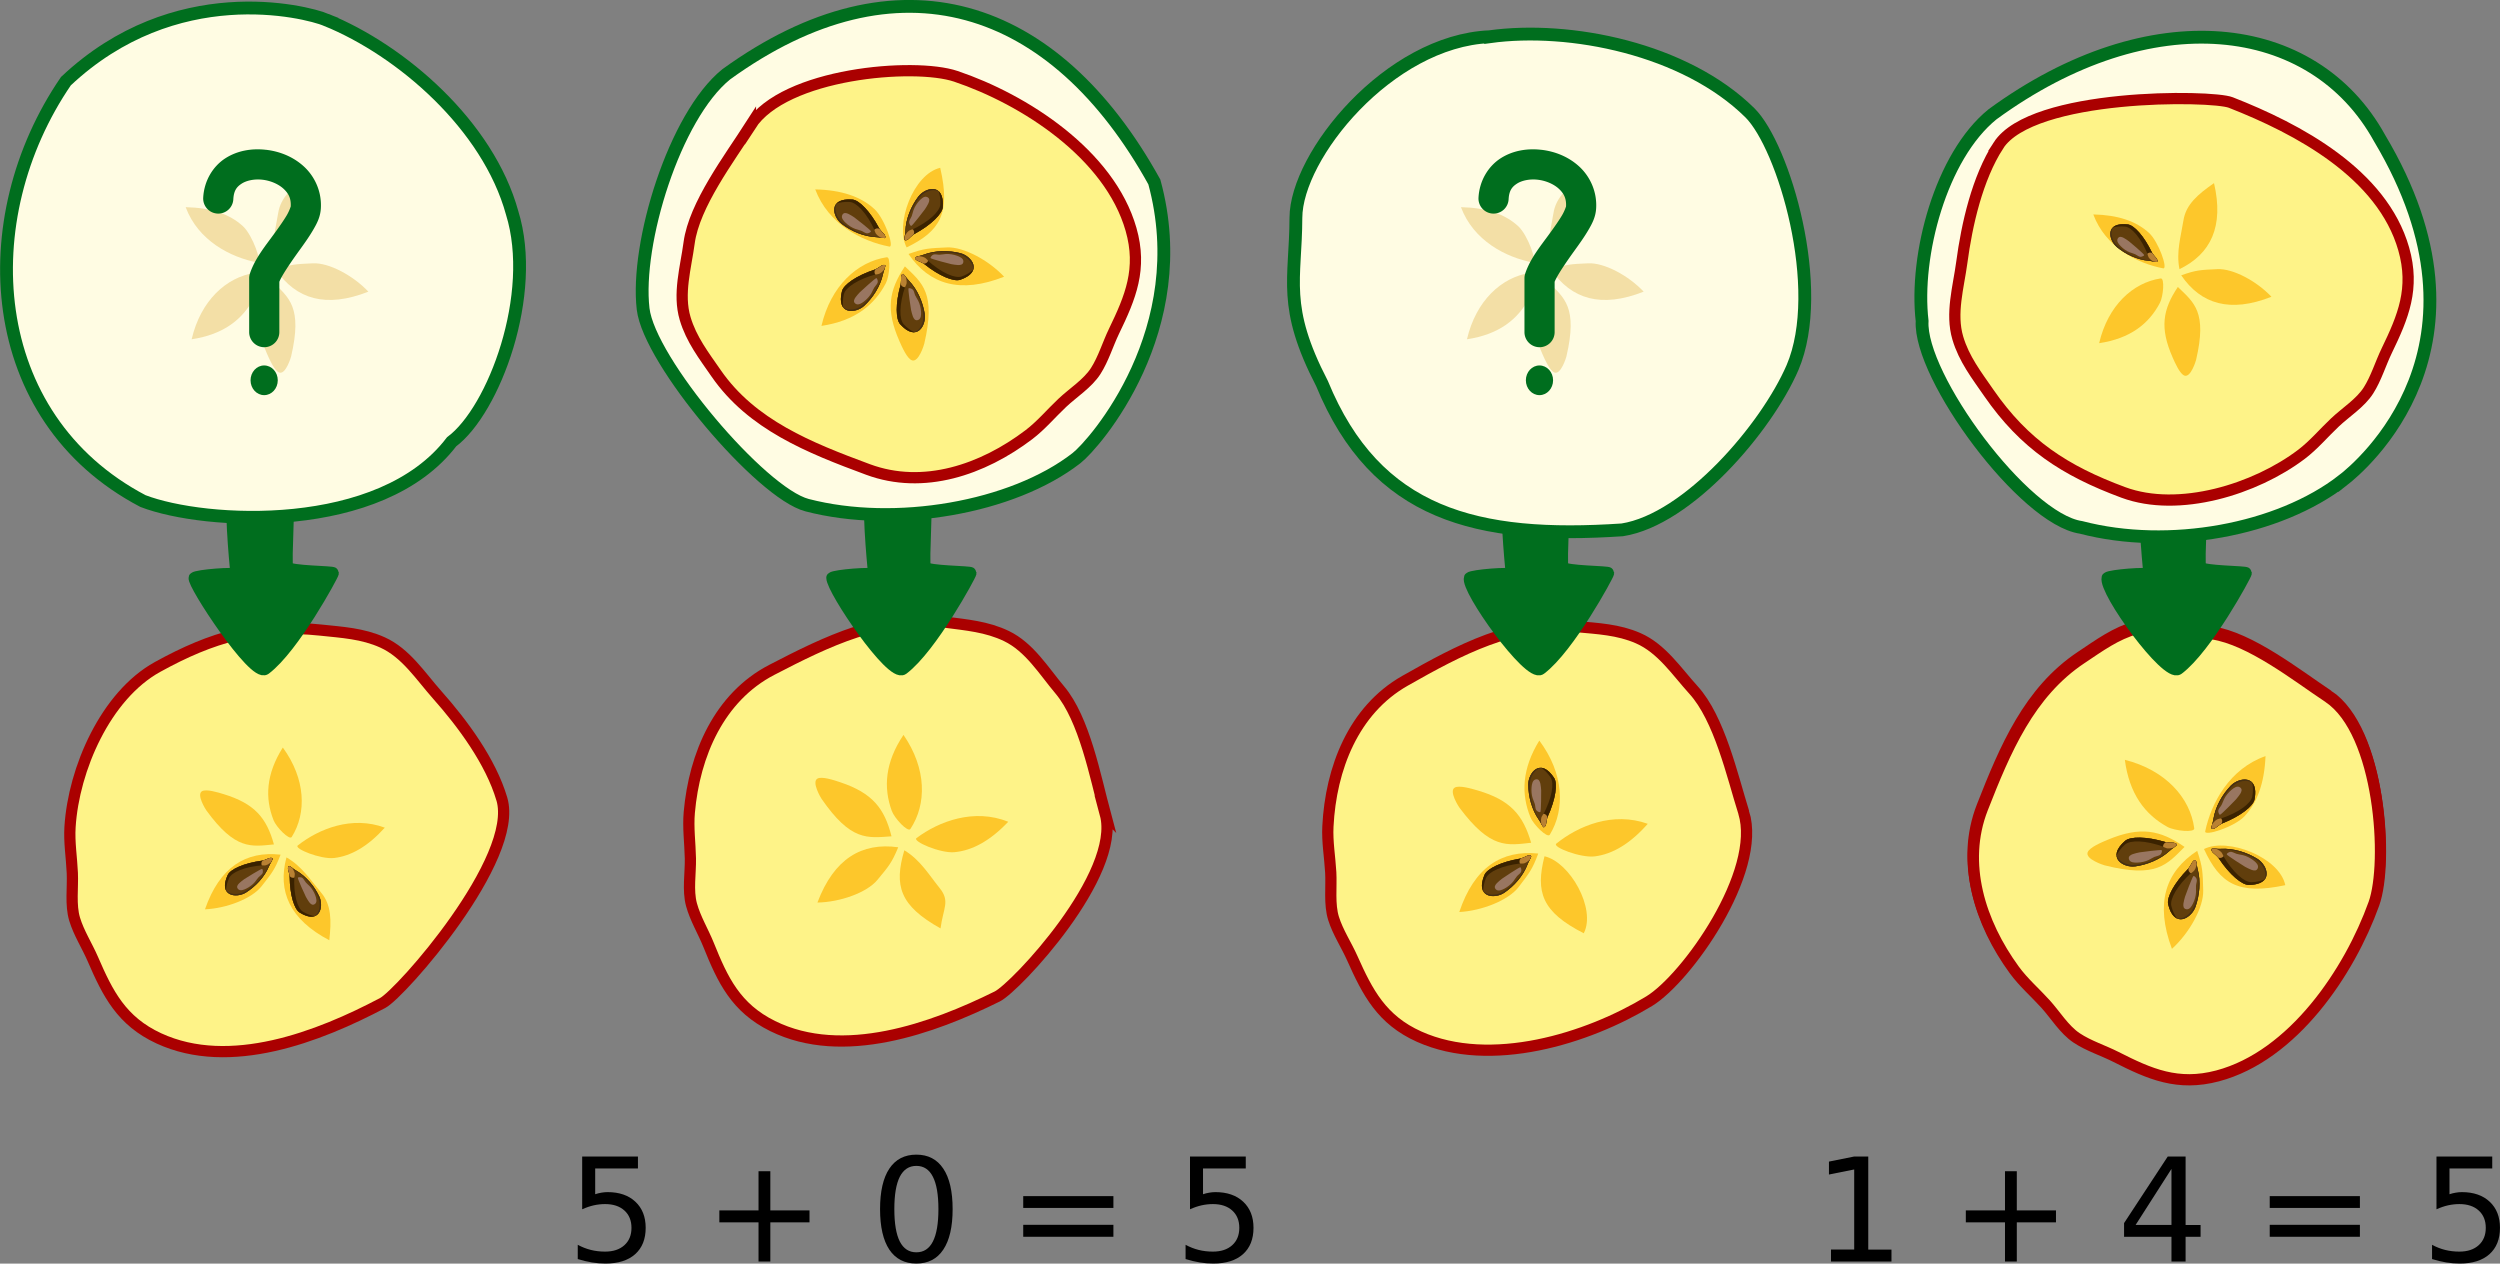 <?xml version="1.0" encoding="UTF-8" standalone="no"?>
<svg
   id="svg3224"
   width="106.655mm"
   height="53.907mm"
   version="1.1"
   viewBox="0 0 106.655 53.907"
   sodipodi:docname="2023-CZ-03-explanation1-compatible.svg"
   inkscape:version="1.1.1 (3bf5ae0d25, 2021-09-20)"
   xmlns:inkscape="http://www.inkscape.org/namespaces/inkscape"
   xmlns:sodipodi="http://sodipodi.sourceforge.net/DTD/sodipodi-0.dtd"
   xmlns="http://www.w3.org/2000/svg"
   xmlns:svg="http://www.w3.org/2000/svg">
  <rect x="0" y="0" width="106.655" height="53.907" fill="#808080" stroke="none"/>
  <defs
     id="defs3872" />
  <sodipodi:namedview
     id="namedview3870"
     pagecolor="#ffffff"
     bordercolor="#666666"
     borderopacity="1.0"
     inkscape:pageshadow="2"
     inkscape:pageopacity="0.0"
     inkscape:pagecheckerboard="0"
     inkscape:document-units="mm"
     showgrid="false"
     inkscape:snap-others="false"
     inkscape:snap-nodes="false"
     inkscape:zoom="1.7341784"
     inkscape:cx="250.55092"
     inkscape:cy="30.850344"
     inkscape:window-width="2048"
     inkscape:window-height="1017"
     inkscape:window-x="-8"
     inkscape:window-y="-8"
     inkscape:window-maximized="1"
     inkscape:current-layer="svg3224" />
  <g
     id="ignore"
     transform="matrix(0.996,0,0,0.996,27.101,-8.37)">
    <path
       id="path142"
       d="m 72.517,38.192 c 2.221,1.489 2.574,7.066 1.941,8.833 -1.043,2.911 -3.454,6.52 -6.698,7.38 -1.702,0.451 -2.903,-0.077 -4.348,-0.811 -0.548,-0.278 -1.176,-0.474 -1.689,-0.816 -0.53,-0.352 -0.916,-0.995 -1.336,-1.457 -0.443,-0.488 -0.946,-0.922 -1.336,-1.457 -1.464,-2.008 -2.285,-4.557 -1.359,-6.92 0.979,-2.495 2.006,-4.939 4.238,-6.422 0.773,-0.514 1.474,-1.036 2.377,-1.285 1.06,-0.292 2.181,0.071 3.234,0.233 1.623,0.248 3.587,1.792 4.976,2.723 z"
       style="clip-rule:evenodd;fill:#fef388;fill-rule:evenodd;stroke:#aa0000;stroke-width:0.481px" />
    <path
       id="path154"
       d="m 72.533,38.275 c 2.221,1.489 2.574,7.066 1.941,8.833 -1.043,2.911 -3.454,6.52 -6.698,7.38 -1.702,0.451 -2.903,-0.077 -4.348,-0.811 -0.548,-0.278 -1.176,-0.474 -1.689,-0.816 -0.53,-0.352 -0.916,-0.995 -1.336,-1.457 -0.443,-0.488 -0.946,-0.922 -1.336,-1.457 -1.464,-2.008 -2.285,-4.557 -1.359,-6.92 0.979,-2.495 2.006,-4.939 4.238,-6.422 0.773,-0.514 1.474,-1.036 2.377,-1.285 1.06,-0.292 2.181,0.071 3.234,0.233 1.623,0.248 3.587,1.792 4.976,2.723 z"
       style="clip-rule:evenodd;fill:#fef388;fill-rule:evenodd;stroke:#aa0000;stroke-width:0.481px" />
    <path
       id="path162"
       d="m 47.48,43.203 c 0.789,2.555 -2.447,7.111 -4.051,8.085 -2.642,1.606 -6.788,2.892 -9.85,1.52 -1.606,-0.72 -2.208,-1.887 -2.869,-3.367 -0.251,-0.561 -0.615,-1.109 -0.799,-1.697 -0.19,-0.607 -0.086,-1.35 -0.121,-1.973 -0.037,-0.658 -0.155,-1.312 -0.121,-1.973 0.126,-2.482 1.093,-4.98 3.3,-6.233 2.331,-1.323 4.668,-2.575 7.335,-2.323 0.924,0.087 1.798,0.123 2.655,0.498 1.008,0.44 1.65,1.428 2.367,2.216 1.106,1.214 1.659,3.65 2.153,5.248 z"
       style="clip-rule:evenodd;fill:#fef388;fill-rule:evenodd;stroke:#aa0000;stroke-width:0.481px" />
    <path
       id="path170"
       d="m 20.136,43.276 c 0.693,2.583 -3.839,7.417 -4.63,7.809 C 12.737,52.459 8.892,53.839 5.883,52.352 4.306,51.572 3.748,50.383 3.143,48.88 2.914,48.31 2.57,47.749 2.409,47.154 2.242,46.54 2.374,45.801 2.362,45.177 2.349,44.518 2.257,43.861 2.315,43.201 c 0.219,-2.475 1.279,-4.935 3.532,-6.104 2.379,-1.234 4.761,-2.398 7.418,-2.046 0.92,0.122 1.792,0.191 2.635,0.597 0.99,0.478 1.595,1.489 2.282,2.304 1.059,1.255 1.521,3.71 1.955,5.325 z"
       style="clip-rule:evenodd;fill:#fef388;fill-rule:evenodd;stroke:#aa0000;stroke-width:0.481px" />
    <path
       id="path178"
       d="m -5.714,42.626 c 0.759,2.564 -4.325,8.327 -5.105,8.739 -2.733,1.445 -6.541,2.924 -9.587,1.515 -1.597,-0.739 -2.186,-1.913 -2.829,-3.4 -0.244,-0.564 -0.602,-1.116 -0.779,-1.707 -0.183,-0.609 -0.07,-1.351 -0.098,-1.975 -0.029,-0.659 -0.139,-1.313 -0.098,-1.975 0.155,-2.48 1.525,-5.624 3.747,-6.851 2.346,-1.295 4.323,-1.863 6.988,-1.58 0.923,0.098 1.796,0.144 2.649,0.529 1.002,0.452 1.633,1.447 2.341,2.244 1.091,1.227 2.296,2.856 2.77,4.459 z"
       style="clip-rule:evenodd;fill:#fef388;fill-rule:evenodd;stroke:#aa0000;stroke-width:0.481px" />
    <path
       id="path218"
       d="m 67.194,44.77 c 1.025,-0.508 3.232,0.355 3.483,1.548 -2.038,0.433 -2.802,-0.071 -3.483,-1.548 z"
       style="clip-rule:evenodd;fill:#fdc72b;fill-rule:evenodd;stroke-width:0.468" />
    <path
       id="path226"
       d="m 38.946,45.081 c 1.084,0.243 2.223,2.243 1.682,3.298 -1.803,-0.919 -2.072,-1.766 -1.682,-3.298 z"
       style="clip-rule:evenodd;fill:#fdc72b;fill-rule:evenodd;stroke-width:0.454" />
    <path
       id="path234"
       d="m 11.525,44.824 c 0.682,0.409 1.052,1.046 1.513,1.618 0.458,0.567 0.154,0.848 0.038,1.728 -1.76,-0.982 -1.996,-1.835 -1.551,-3.345 z"
       style="clip-rule:evenodd;fill:#fdc72b;fill-rule:evenodd;stroke-width:0.452" />
    <path
       id="path242"
       d="m -14.94,45.129 c 0.659,0.373 1.028,0.97 1.481,1.504 0.45,0.528 0.444,1.204 0.355,2.045 -1.7,-0.893 -2.223,-2.099 -1.836,-3.549 z"
       style="clip-rule:evenodd;fill:#fdc72b;fill-rule:evenodd;stroke-width:0.431" />
    <path
       id="path282"
       d="m 66.904,44.849 c 0.243,0.717 0.235,0.921 0.257,1.692 0.022,0.739 -0.6,1.836 -1.34,2.505 -0.729,-1.952 -0.279,-3.305 1.082,-4.198 z"
       style="clip-rule:evenodd;fill:#fdc72b;fill-rule:evenodd;stroke-width:0.468" />
    <path
       id="path290"
       d="m 38.679,44.962 c -0.255,0.69 -0.386,0.839 -0.84,1.435 -0.435,0.571 -1.575,1.019 -2.543,1.072 0.643,-1.919 1.81,-2.665 3.383,-2.506 z"
       style="clip-rule:evenodd;fill:#fdc72b;fill-rule:evenodd;stroke-width:0.454" />
    <path
       id="path298"
       d="m 11.264,44.695 c -0.279,0.677 -0.415,0.82 -0.89,1.396 -0.455,0.552 -1.606,0.955 -2.571,0.972 0.712,-1.886 1.901,-2.584 3.461,-2.368 z"
       style="clip-rule:evenodd;fill:#fdc72b;fill-rule:evenodd;stroke-width:0.452" />
    <path
       id="path306"
       d="m -15.192,45.012 c -0.249,0.651 -0.375,0.792 -0.813,1.352 -0.42,0.537 -1.506,0.949 -2.425,0.989 0.631,-1.814 1.748,-2.509 3.238,-2.341 z"
       style="clip-rule:evenodd;fill:#fdc72b;fill-rule:evenodd;stroke-width:0.431" />
    <path
       id="path346"
       d="m 66.361,44.679 c -0.753,0.757 -1.203,1.352 -3.426,0.789 -0.045,-0.012 -0.823,-0.26 -0.726,-0.552 0.071,-0.213 0.594,-0.431 0.866,-0.545 1.39,-0.579 2.236,-0.422 3.286,0.308 z"
       style="clip-rule:evenodd;fill:#fdc72b;fill-rule:evenodd;stroke-width:0.423" />
    <path
       id="path354"
       d="m 38.374,44.502 c -1.031,0.111 -1.734,0.285 -3.068,-1.499 -0.027,-0.036 -0.462,-0.699 -0.211,-0.86 0.183,-0.118 0.712,0.037 0.987,0.118 1.403,0.412 1.946,1.049 2.292,2.241 z"
       style="clip-rule:evenodd;fill:#fdc72b;fill-rule:evenodd;stroke-width:0.411" />
    <path
       id="path362"
       d="M 10.976,44.226 C 9.946,44.298 9.239,44.445 7.979,42.619 7.954,42.582 7.545,41.906 7.801,41.755 c 0.187,-0.11 0.707,0.064 0.978,0.154 1.381,0.463 1.897,1.117 2.197,2.316 z"
       style="clip-rule:evenodd;fill:#fdc72b;fill-rule:evenodd;stroke-width:0.41" />
    <path
       id="path370"
       d="m -15.477,44.573 c -0.979,0.094 -1.649,0.251 -2.894,-1.457 -0.025,-0.035 -0.431,-0.669 -0.191,-0.819 0.175,-0.11 0.675,0.043 0.935,0.123 1.327,0.407 1.835,1.017 2.15,2.152 z"
       style="clip-rule:evenodd;fill:#fdc72b;fill-rule:evenodd;stroke-width:0.39" />
    <path
       id="path410"
       d="m 66.777,43.884 c 0.026,0.196 -0.839,0.109 -1.146,-0.06 -0.968,-0.531 -1.637,-1.419 -1.827,-2.875 1.755,0.445 2.801,1.634 2.973,2.935 z"
       style="clip-rule:evenodd;fill:#fdc72b;fill-rule:evenodd;stroke-width:0.468" />
    <path
       id="path418"
       d="m 39.173,44.157 c -0.101,0.164 -0.699,-0.431 -0.828,-0.746 -0.406,-0.993 -0.368,-2.072 0.379,-3.287 1.053,1.409 1.115,2.945 0.449,4.033 z"
       style="clip-rule:evenodd;fill:#fdc72b;fill-rule:evenodd;stroke-width:0.454" />
    <path
       id="path426"
       d="m 11.785,43.911 c -0.106,0.159 -0.68,-0.455 -0.796,-0.773 -0.367,-1.004 -0.289,-2.076 0.5,-3.257 0.995,1.441 0.999,2.973 0.296,4.03 z"
       style="clip-rule:evenodd;fill:#fdc72b;fill-rule:evenodd;stroke-width:0.452" />
    <path
       id="path434"
       d="m -14.714,44.254 c -0.097,0.154 -0.659,-0.416 -0.778,-0.717 -0.374,-0.947 -0.326,-1.97 0.396,-3.115 0.983,1.349 1.025,2.807 0.382,3.832 z"
       style="clip-rule:evenodd;fill:#fdc72b;fill-rule:evenodd;stroke-width:0.431" />
    <path
       id="path474"
       d="m 68.92,43.376 c -0.432,0.452 -1.722,0.865 -1.674,0.635 0.259,-1.224 1.046,-2.682 2.584,-3.221 -0.047,1.164 -0.362,2.013 -0.91,2.586 z"
       style="clip-rule:evenodd;fill:#fdc72b;fill-rule:evenodd;stroke-width:0.468" />
    <path
       id="path482"
       d="m 41.101,45.085 c -0.603,0.077 -1.829,-0.4 -1.651,-0.544 0.944,-0.765 2.429,-1.384 3.919,-0.851 -0.747,0.85 -1.504,1.298 -2.268,1.395 z"
       style="clip-rule:evenodd;fill:#fdc72b;fill-rule:evenodd;stroke-width:0.454" />
    <path
       id="path490"
       d="m 13.668,44.906 c -0.603,0.054 -1.805,-0.467 -1.623,-0.603 0.968,-0.726 2.469,-1.287 3.932,-0.701 -0.775,0.818 -1.545,1.235 -2.309,1.304 z"
       style="clip-rule:evenodd;fill:#fdc72b;fill-rule:evenodd;stroke-width:0.452" />
    <path
       id="path498"
       d="m -12.896,45.154 c -0.573,0.067 -1.731,-0.4 -1.561,-0.535 0.904,-0.715 2.321,-1.287 3.729,-0.764 -0.718,0.798 -1.441,1.215 -2.168,1.299 z"
       style="clip-rule:evenodd;fill:#fdc72b;fill-rule:evenodd;stroke-width:0.431" />
    <path
       id="path902"
       d="m 66.029,44.596 c -0.095,0.099 -0.199,0.153 -0.296,0.243 -0.409,0.38 -0.969,0.602 -1.48,0.674 -0.508,0.072 -1.266,-0.373 -0.438,-1.091 0.222,-0.193 0.909,-0.197 1.73,0.05 0.091,0.027 0.342,0.027 0.342,0.027 0.099,0.016 0.147,0.049 0.143,0.098 z"
       style="clip-rule:evenodd;fill:none;stroke-width:0.03" />
    <path
       id="path904"
       d="m 66.029,44.596 c -0.095,0.099 -0.199,0.153 -0.296,0.243 -0.409,0.38 -0.969,0.602 -1.48,0.674 -0.508,0.072 -1.266,-0.373 -0.438,-1.091 0.222,-0.193 0.909,-0.197 1.73,0.05 0.091,0.027 0.342,0.027 0.342,0.027 0.099,0.016 0.147,0.049 0.143,0.098 z"
       style="clip-rule:evenodd;fill:#613e0c;fill-rule:evenodd;stroke-width:0.03" />
    <path
       id="path906"
       d="m 66.029,44.596 c -0.095,0.099 -0.199,0.153 -0.296,0.243 -0.409,0.38 -0.969,0.602 -1.48,0.674 -0.508,0.072 -1.266,-0.373 -0.438,-1.091 0.222,-0.193 0.909,-0.197 1.73,0.05 0.091,0.027 0.342,0.027 0.342,0.027 0.099,0.016 0.147,0.049 0.143,0.098 z"
       style="clip-rule:evenodd;fill:#613e0c;fill-rule:evenodd;stroke-width:0.03" />
    <path
       id="path908"
       d="m 66.029,44.583 c 5.25e-4,0.004 6.22e-4,0.009 2.31e-4,0.013 -0.095,0.099 -0.199,0.153 -0.296,0.243 -0.409,0.38 -0.969,0.602 -1.48,0.674 -0.36,0.051 -0.844,-0.157 -0.803,-0.538 0.024,0.328 0.46,0.512 0.793,0.473 0.512,-0.06 1.078,-0.269 1.495,-0.64 0.095,-0.085 0.196,-0.135 0.291,-0.226 z"
       style="clip-rule:evenodd;fill:#463012;fill-rule:evenodd;stroke-width:0.03" />
    <path
       id="path910"
       d="m 63.448,45.046 c -0.011,-0.171 0.087,-0.382 0.366,-0.625 0.222,-0.193 0.909,-0.197 1.73,0.05 0.091,0.027 0.342,0.027 0.342,0.027 0.099,0.016 0.147,0.049 0.143,0.098 -0.048,0.05 -0.097,0.088 -0.147,0.125 -0.011,-0.003 -0.023,-0.005 -0.036,-0.007 0,0 -0.253,0.006 -0.342,-0.027 -0.826,-0.303 -1.471,-0.302 -1.693,-0.109 -0.172,0.149 -0.312,0.346 -0.363,0.469 z"
       style="clip-rule:evenodd;fill:#3a2200;fill-rule:evenodd;stroke-width:0.03" />
    <path
       id="path912"
       d="m 65.575,44.479 c 0.107,0.02 0.311,0.019 0.311,0.019 0.099,0.016 0.147,0.049 0.143,0.098 -0.044,0.046 -0.091,0.082 -0.137,0.117 -0.114,0.024 -0.245,0.058 -0.351,0.003 -0.028,-0.014 -0.077,-0.024 -0.096,-0.05 -0.013,-0.018 0.004,-0.05 0.009,-0.067 0.015,-0.059 0.065,-0.096 0.121,-0.12 z"
       style="clip-rule:evenodd;fill:#b98133;fill-rule:evenodd;stroke-width:0.03" />
    <path
       id="path914"
       d="m 65.382,44.819 c -0.029,-0.027 -0.892,0.081 -0.947,0.094 -0.099,0.024 -0.194,0.039 -0.29,0.075 -0.102,0.038 -0.203,0.096 -0.163,0.223 0.045,0.145 0.241,0.145 0.36,0.141 0.159,-0.006 0.348,-0.045 0.49,-0.116 0.08,-0.04 0.156,-0.091 0.237,-0.127 0.073,-0.032 0.156,-0.038 0.226,-0.078 0.049,-0.028 0.077,-0.079 0.091,-0.132 0.007,-0.024 0.016,-0.059 -0.005,-0.079 z"
       style="clip-rule:evenodd;fill:#997661;fill-rule:evenodd;stroke-width:0.03" />
    <path
       id="path934"
       d="m 66.845,45.253 c 0.043,0.131 0.042,0.247 0.077,0.375 0.146,0.539 0.08,1.138 -0.094,1.624 -0.173,0.483 -0.919,0.946 -1.169,-0.121 -0.067,-0.286 0.25,-0.896 0.85,-1.507 0.066,-0.068 0.183,-0.29 0.183,-0.29 0.061,-0.08 0.112,-0.107 0.153,-0.081 z"
       style="clip-rule:evenodd;fill:none;stroke-width:0.03" />
    <path
       id="path936"
       d="m 66.845,45.253 c 0.043,0.131 0.042,0.247 0.077,0.375 0.146,0.539 0.08,1.138 -0.094,1.624 -0.173,0.483 -0.919,0.946 -1.169,-0.121 -0.067,-0.286 0.25,-0.896 0.85,-1.507 0.066,-0.068 0.183,-0.29 0.183,-0.29 0.061,-0.08 0.112,-0.107 0.153,-0.081 z"
       style="clip-rule:evenodd;fill:#613e0c;fill-rule:evenodd;stroke-width:0.03" />
    <path
       id="path938"
       d="m 66.845,45.253 c 0.043,0.131 0.042,0.247 0.077,0.375 0.146,0.539 0.08,1.138 -0.094,1.624 -0.173,0.483 -0.919,0.946 -1.169,-0.121 -0.067,-0.286 0.25,-0.896 0.85,-1.507 0.066,-0.068 0.183,-0.29 0.183,-0.29 0.061,-0.08 0.112,-0.107 0.153,-0.081 z"
       style="clip-rule:evenodd;fill:#613e0c;fill-rule:evenodd;stroke-width:0.03" />
    <path
       id="path940"
       d="m 66.833,45.247 c 0.004,0.002 0.008,0.004 0.012,0.006 0.043,0.131 0.042,0.247 0.077,0.375 0.146,0.539 0.08,1.138 -0.094,1.624 -0.123,0.342 -0.533,0.674 -0.85,0.46 0.302,0.132 0.668,-0.168 0.788,-0.481 0.185,-0.481 0.264,-1.079 0.131,-1.621 -0.03,-0.124 -0.028,-0.237 -0.064,-0.363 z"
       style="clip-rule:evenodd;fill:#463012;fill-rule:evenodd;stroke-width:0.03" />
    <path
       id="path942"
       d="m 66.041,47.746 c -0.156,-0.07 -0.297,-0.255 -0.382,-0.615 -0.067,-0.286 0.25,-0.896 0.85,-1.507 0.066,-0.068 0.183,-0.29 0.183,-0.29 0.061,-0.08 0.112,-0.107 0.153,-0.081 0.022,0.065 0.032,0.127 0.042,0.189 -0.007,0.009 -0.015,0.018 -0.023,0.028 0,0 -0.113,0.227 -0.183,0.29 -0.653,0.59 -0.953,1.161 -0.886,1.447 0.052,0.221 0.16,0.437 0.245,0.54 z"
       style="clip-rule:evenodd;fill:#3a2200;fill-rule:evenodd;stroke-width:0.03" />
    <path
       id="path944"
       d="m 66.53,45.6 c 0.067,-0.085 0.162,-0.266 0.162,-0.266 0.061,-0.08 0.112,-0.107 0.153,-0.081 0.02,0.061 0.031,0.119 0.04,0.176 -0.032,0.112 -0.063,0.244 -0.161,0.312 -0.026,0.018 -0.057,0.057 -0.089,0.062 -0.022,0.003 -0.042,-0.027 -0.055,-0.039 C 66.534,45.723 66.524,45.661 66.53,45.6 Z"
       style="clip-rule:evenodd;fill:#b98133;fill-rule:evenodd;stroke-width:0.03" />
    <path
       id="path946"
       d="m 66.741,45.929 c -0.037,0.013 -0.344,0.827 -0.358,0.881 -0.025,0.099 -0.056,0.189 -0.069,0.291 -0.013,0.108 -0.009,0.224 0.122,0.248 0.149,0.027 0.241,-0.146 0.292,-0.253 0.069,-0.143 0.122,-0.329 0.126,-0.488 0.002,-0.09 -0.008,-0.18 -0.002,-0.269 0.005,-0.08 0.039,-0.156 0.036,-0.236 -0.002,-0.057 -0.034,-0.105 -0.074,-0.142 -0.018,-0.017 -0.045,-0.042 -0.072,-0.032 z"
       style="clip-rule:evenodd;fill:#997661;fill-rule:evenodd;stroke-width:0.03" />
    <path
       id="path966"
       d="m 67.53,44.759 c 0.137,-0.015 0.251,0.01 0.383,0.003 0.557,-0.031 1.13,0.157 1.569,0.428 0.437,0.27 0.735,1.096 -0.36,1.119 -0.294,0.006 -0.825,-0.43 -1.298,-1.145 -0.052,-0.079 -0.246,-0.239 -0.246,-0.239 -0.066,-0.076 -0.082,-0.132 -0.047,-0.166 z"
       style="clip-rule:evenodd;fill:none;stroke-width:0.03" />
    <path
       id="path968"
       d="m 67.53,44.759 c 0.137,-0.015 0.251,0.01 0.383,0.003 0.557,-0.031 1.13,0.157 1.569,0.428 0.437,0.27 0.735,1.096 -0.36,1.119 -0.294,0.006 -0.825,-0.43 -1.298,-1.145 -0.052,-0.079 -0.246,-0.239 -0.246,-0.239 -0.066,-0.076 -0.082,-0.132 -0.047,-0.166 z"
       style="clip-rule:evenodd;fill:#613e0c;fill-rule:evenodd;stroke-width:0.03" />
    <path
       id="path970"
       d="m 67.53,44.759 c 0.137,-0.015 0.251,0.01 0.383,0.003 0.557,-0.031 1.13,0.157 1.569,0.428 0.437,0.27 0.735,1.096 -0.36,1.119 -0.294,0.006 -0.825,-0.43 -1.298,-1.145 -0.052,-0.079 -0.246,-0.239 -0.246,-0.239 -0.066,-0.076 -0.082,-0.132 -0.047,-0.166 z"
       style="clip-rule:evenodd;fill:#613e0c;fill-rule:evenodd;stroke-width:0.03" />
    <path
       id="path972"
       d="m 67.522,44.77 c 0.002,-0.004 0.005,-0.007 0.008,-0.01 0.137,-0.015 0.251,0.01 0.383,0.003 0.557,-0.031 1.13,0.157 1.569,0.428 0.309,0.191 0.549,0.661 0.274,0.927 0.191,-0.268 -0.026,-0.688 -0.307,-0.871 -0.432,-0.281 -1.001,-0.482 -1.559,-0.464 -0.128,0.004 -0.237,-0.022 -0.368,-0.013 z"
       style="clip-rule:evenodd;fill:#463012;fill-rule:evenodd;stroke-width:0.03" />
    <path
       id="path974"
       d="m 69.803,46.063 c -0.1,0.139 -0.311,0.238 -0.681,0.246 -0.294,0.006 -0.825,-0.43 -1.298,-1.145 -0.052,-0.079 -0.246,-0.239 -0.246,-0.239 -0.066,-0.076 -0.082,-0.132 -0.047,-0.166 0.068,-0.008 0.131,-0.005 0.193,-0.002 0.007,0.009 0.014,0.018 0.023,0.028 0,0 0.198,0.157 0.246,0.239 0.442,0.761 0.938,1.173 1.232,1.167 0.227,-0.005 0.461,-0.066 0.579,-0.128 z"
       style="clip-rule:evenodd;fill:#3a2200;fill-rule:evenodd;stroke-width:0.03" />
    <path
       id="path976"
       d="m 67.805,45.139 c -0.069,-0.084 -0.227,-0.214 -0.227,-0.214 -0.066,-0.076 -0.082,-0.132 -0.047,-0.166 0.064,-0.007 0.122,-0.005 0.18,-0.002 0.103,0.054 0.226,0.112 0.272,0.222 0.012,0.029 0.044,0.068 0.042,0.1 -0.002,0.022 -0.035,0.036 -0.05,0.046 -0.049,0.036 -0.111,0.032 -0.17,0.014 z"
       style="clip-rule:evenodd;fill:#b98133;fill-rule:evenodd;stroke-width:0.03" />
    <path
       id="path978"
       d="m 68.171,45.001 c 0.005,0.039 0.738,0.508 0.788,0.533 0.091,0.045 0.174,0.094 0.271,0.128 0.103,0.035 0.217,0.056 0.268,-0.068 0.058,-0.14 -0.093,-0.266 -0.187,-0.338 -0.126,-0.097 -0.296,-0.187 -0.451,-0.224 -0.087,-0.021 -0.178,-0.03 -0.264,-0.054 -0.077,-0.022 -0.145,-0.07 -0.224,-0.085 -0.056,-0.01 -0.11,0.012 -0.155,0.043 -0.021,0.014 -0.05,0.035 -0.046,0.064 z"
       style="clip-rule:evenodd;fill:#997661;fill-rule:evenodd;stroke-width:0.03" />
    <path
       id="path998"
       d="m 67.513,43.878 c 0.013,-0.137 0.062,-0.243 0.082,-0.374 0.085,-0.552 0.388,-1.073 0.745,-1.446 0.354,-0.371 1.224,-0.492 1.02,0.585 -0.055,0.289 -0.592,0.717 -1.389,1.033 -0.088,0.035 -0.285,0.191 -0.285,0.191 -0.088,0.049 -0.146,0.053 -0.173,0.012 z"
       style="clip-rule:evenodd;fill:none;stroke-width:0.03" />
    <path
       id="path1000"
       d="m 67.513,43.878 c 0.013,-0.137 0.062,-0.243 0.082,-0.374 0.085,-0.552 0.388,-1.073 0.745,-1.446 0.354,-0.371 1.224,-0.492 1.02,0.585 -0.055,0.289 -0.592,0.717 -1.389,1.033 -0.088,0.035 -0.285,0.191 -0.285,0.191 -0.088,0.049 -0.146,0.053 -0.173,0.012 z"
       style="clip-rule:evenodd;fill:#613e0c;fill-rule:evenodd;stroke-width:0.03" />
    <path
       id="path1002"
       d="m 67.513,43.878 c 0.013,-0.137 0.062,-0.243 0.082,-0.374 0.085,-0.552 0.388,-1.073 0.745,-1.446 0.354,-0.371 1.224,-0.492 1.02,0.585 -0.055,0.289 -0.592,0.717 -1.389,1.033 -0.088,0.035 -0.285,0.191 -0.285,0.191 -0.088,0.049 -0.146,0.053 -0.173,0.012 z"
       style="clip-rule:evenodd;fill:#613e0c;fill-rule:evenodd;stroke-width:0.03" />
    <path
       id="path1004"
       d="m 67.521,43.888 c -0.003,-0.003 -0.006,-0.006 -0.008,-0.01 0.013,-0.137 0.062,-0.243 0.082,-0.374 0.085,-0.552 0.388,-1.073 0.745,-1.446 0.251,-0.263 0.76,-0.4 0.964,-0.076 -0.222,-0.243 -0.678,-0.118 -0.916,0.12 -0.365,0.365 -0.679,0.879 -0.777,1.429 -0.022,0.126 -0.07,0.228 -0.089,0.357 z"
       style="clip-rule:evenodd;fill:#463012;fill-rule:evenodd;stroke-width:0.03" />
    <path
       id="path1006"
       d="m 69.26,41.925 c 0.115,0.127 0.168,0.354 0.099,0.717 -0.055,0.289 -0.592,0.717 -1.389,1.033 -0.088,0.035 -0.285,0.191 -0.285,0.191 -0.088,0.049 -0.146,0.053 -0.173,0.012 0.007,-0.068 0.022,-0.129 0.038,-0.189 0.01,-0.005 0.021,-0.01 0.032,-0.016 0,0 0.195,-0.161 0.285,-0.191 0.836,-0.274 1.342,-0.674 1.397,-0.963 0.042,-0.223 0.031,-0.464 -0.005,-0.593 z"
       style="clip-rule:evenodd;fill:#3a2200;fill-rule:evenodd;stroke-width:0.03" />
    <path
       id="path1008"
       d="m 67.942,43.688 c -0.096,0.051 -0.256,0.177 -0.256,0.177 -0.088,0.049 -0.146,0.053 -0.173,0.012 0.006,-0.064 0.02,-0.121 0.035,-0.177 0.074,-0.089 0.157,-0.198 0.273,-0.22 0.031,-0.006 0.075,-0.029 0.107,-0.02 0.021,0.006 0.027,0.042 0.035,0.058 0.025,0.055 0.009,0.116 -0.021,0.169 z"
       style="clip-rule:evenodd;fill:#b98133;fill-rule:evenodd;stroke-width:0.03" />
    <path
       id="path1010"
       d="m 67.882,43.302 c 0.04,0.003 0.65,-0.616 0.685,-0.66 0.063,-0.08 0.128,-0.15 0.181,-0.238 0.056,-0.093 0.099,-0.201 -0.011,-0.276 -0.125,-0.086 -0.279,0.036 -0.37,0.112 -0.121,0.103 -0.245,0.251 -0.313,0.395 -0.038,0.081 -0.066,0.168 -0.107,0.247 -0.037,0.071 -0.099,0.127 -0.129,0.201 -0.021,0.053 -0.011,0.11 0.01,0.16 0.01,0.023 0.024,0.056 0.053,0.059 z"
       style="clip-rule:evenodd;fill:#997661;fill-rule:evenodd;stroke-width:0.03" />
    <path
       id="path1030"
       d="m 38.378,45.079 c -0.04,0.127 -0.108,0.219 -0.153,0.339 -0.192,0.507 -0.585,0.941 -0.999,1.224 -0.412,0.281 -1.262,0.22 -0.851,-0.761 0.11,-0.264 0.707,-0.562 1.528,-0.701 0.091,-0.015 0.309,-0.124 0.309,-0.124 0.093,-0.028 0.149,-0.021 0.166,0.023 z"
       style="clip-rule:evenodd;fill:none;stroke-width:0.029" />
    <path
       id="path1032"
       d="m 38.378,45.079 c -0.04,0.127 -0.108,0.219 -0.153,0.339 -0.192,0.507 -0.585,0.941 -0.999,1.224 -0.412,0.281 -1.262,0.22 -0.851,-0.761 0.11,-0.264 0.707,-0.562 1.528,-0.701 0.091,-0.015 0.309,-0.124 0.309,-0.124 0.093,-0.028 0.149,-0.021 0.166,0.023 z"
       style="clip-rule:evenodd;fill:#613e0c;fill-rule:evenodd;stroke-width:0.029" />
    <path
       id="path1034"
       d="m 38.378,45.079 c -0.04,0.127 -0.108,0.219 -0.153,0.339 -0.192,0.507 -0.585,0.941 -0.999,1.224 -0.412,0.281 -1.262,0.22 -0.851,-0.761 0.11,-0.264 0.707,-0.562 1.528,-0.701 0.091,-0.015 0.309,-0.124 0.309,-0.124 0.093,-0.028 0.149,-0.021 0.166,0.023 z"
       style="clip-rule:evenodd;fill:#613e0c;fill-rule:evenodd;stroke-width:0.029" />
    <path
       id="path1036"
       d="m 38.372,45.067 c 0.002,0.004 0.004,0.007 0.006,0.011 -0.04,0.127 -0.108,0.219 -0.153,0.339 -0.192,0.507 -0.585,0.941 -0.999,1.224 -0.291,0.199 -0.803,0.227 -0.931,-0.123 0.162,0.275 0.621,0.249 0.894,0.071 0.42,-0.273 0.823,-0.698 1.027,-1.2 0.047,-0.115 0.113,-0.202 0.156,-0.322 z"
       style="clip-rule:evenodd;fill:#463012;fill-rule:evenodd;stroke-width:0.029" />
    <path
       id="path1038"
       d="m 36.324,46.582 c -0.083,-0.144 -0.088,-0.37 0.05,-0.702 0.11,-0.264 0.707,-0.562 1.528,-0.701 0.091,-0.015 0.309,-0.124 0.309,-0.124 0.093,-0.028 0.149,-0.021 0.166,0.023 -0.02,0.064 -0.047,0.118 -0.075,0.172 -0.011,0.002 -0.022,0.005 -0.034,0.009 0,0 -0.218,0.114 -0.309,0.124 -0.85,0.092 -1.411,0.37 -1.521,0.633 -0.085,0.204 -0.123,0.435 -0.115,0.564 z"
       style="clip-rule:evenodd;fill:#3a2200;fill-rule:evenodd;stroke-width:0.029" />
    <path
       id="path1040"
       d="m 37.932,45.172 c 0.102,-0.029 0.279,-0.117 0.279,-0.117 0.093,-0.028 0.149,-0.021 0.166,0.023 -0.019,0.059 -0.043,0.111 -0.069,0.161 -0.089,0.07 -0.189,0.156 -0.304,0.153 -0.03,-7.3e-4 -0.077,0.012 -0.105,-0.003 -0.019,-0.01 -0.018,-0.045 -0.021,-0.062 -0.013,-0.058 0.015,-0.112 0.054,-0.156 z"
       style="clip-rule:evenodd;fill:#b98133;fill-rule:evenodd;stroke-width:0.029" />
    <path
       id="path1042"
       d="m 37.911,45.552 c -0.037,-0.011 -0.742,0.454 -0.784,0.489 -0.076,0.063 -0.152,0.117 -0.22,0.19 -0.072,0.077 -0.135,0.171 -0.046,0.265 0.102,0.107 0.272,0.022 0.374,-0.032 0.136,-0.073 0.283,-0.189 0.377,-0.312 0.053,-0.069 0.096,-0.146 0.152,-0.213 0.049,-0.06 0.119,-0.101 0.163,-0.165 0.031,-0.046 0.033,-0.102 0.022,-0.154 -0.005,-0.024 -0.012,-0.058 -0.039,-0.067 z"
       style="clip-rule:evenodd;fill:#997661;fill-rule:evenodd;stroke-width:0.029" />
    <path
       id="path1062"
       d="m 38.9,43.835 c -0.083,-0.105 -0.121,-0.212 -0.195,-0.317 -0.312,-0.443 -0.452,-1.012 -0.454,-1.513 -0.002,-0.498 0.525,-1.169 1.107,-0.279 0.156,0.239 0.07,0.9 -0.275,1.658 -0.038,0.084 -0.071,0.326 -0.071,0.326 -0.029,0.093 -0.066,0.135 -0.113,0.125 z"
       style="clip-rule:evenodd;fill:none;stroke-width:0.029" />
    <path
       id="path1064"
       d="m 38.9,43.835 c -0.083,-0.105 -0.121,-0.212 -0.195,-0.317 -0.312,-0.443 -0.452,-1.012 -0.454,-1.513 -0.002,-0.498 0.525,-1.169 1.107,-0.279 0.156,0.239 0.07,0.9 -0.275,1.658 -0.038,0.084 -0.071,0.326 -0.071,0.326 -0.029,0.093 -0.066,0.135 -0.113,0.125 z"
       style="clip-rule:evenodd;fill:#613e0c;fill-rule:evenodd;stroke-width:0.029" />
    <path
       id="path1066"
       d="m 38.9,43.835 c -0.083,-0.105 -0.121,-0.212 -0.195,-0.317 -0.312,-0.443 -0.452,-1.012 -0.454,-1.513 -0.002,-0.498 0.525,-1.169 1.107,-0.279 0.156,0.239 0.07,0.9 -0.275,1.658 -0.038,0.084 -0.071,0.326 -0.071,0.326 -0.029,0.093 -0.066,0.135 -0.113,0.125 z"
       style="clip-rule:evenodd;fill:#613e0c;fill-rule:evenodd;stroke-width:0.029" />
    <path
       id="path1068"
       d="m 38.913,43.836 c -0.004,-5.8e-5 -0.009,-5.46e-4 -0.013,-0.002 -0.083,-0.105 -0.121,-0.212 -0.195,-0.317 -0.312,-0.443 -0.452,-1.012 -0.454,-1.513 -0.002,-0.353 0.262,-0.792 0.623,-0.702 -0.319,-0.02 -0.554,0.375 -0.559,0.701 -0.009,0.501 0.117,1.073 0.419,1.523 0.069,0.103 0.104,0.207 0.179,0.31 z"
       style="clip-rule:evenodd;fill:#463012;fill-rule:evenodd;stroke-width:0.029" />
    <path
       id="path1070"
       d="m 38.806,41.291 c 0.166,0.011 0.356,0.134 0.553,0.435 0.156,0.239 0.07,0.9 -0.275,1.658 -0.038,0.084 -0.071,0.326 -0.071,0.326 -0.029,0.093 -0.066,0.135 -0.113,0.125 -0.041,-0.052 -0.072,-0.105 -0.101,-0.158 0.004,-0.01 0.008,-0.021 0.011,-0.033 0,0 0.028,-0.244 0.071,-0.326 0.4,-0.755 0.484,-1.376 0.327,-1.615 -0.121,-0.185 -0.292,-0.345 -0.403,-0.411 z"
       style="clip-rule:evenodd;fill:#3a2200;fill-rule:evenodd;stroke-width:0.029" />
    <path
       id="path1072"
       d="m 39.072,43.413 c -0.033,0.1 -0.06,0.297 -0.06,0.297 -0.029,0.093 -0.066,0.135 -0.113,0.125 -0.039,-0.049 -0.067,-0.098 -0.095,-0.147 -0.008,-0.112 -0.024,-0.244 0.043,-0.338 0.018,-0.025 0.033,-0.071 0.061,-0.086 0.019,-0.01 0.048,0.011 0.063,0.017 0.055,0.022 0.084,0.075 0.099,0.132 z"
       style="clip-rule:evenodd;fill:#b98133;fill-rule:evenodd;stroke-width:0.029" />
    <path
       id="path1074"
       d="m 38.77,43.183 c 0.03,-0.024 0.039,-0.869 0.034,-0.923 -0.01,-0.098 -0.012,-0.192 -0.034,-0.289 -0.024,-0.103 -0.066,-0.208 -0.194,-0.186 -0.145,0.025 -0.171,0.213 -0.183,0.328 -0.015,0.154 -0.002,0.341 0.048,0.487 0.028,0.082 0.067,0.162 0.091,0.245 0.022,0.074 0.017,0.155 0.045,0.228 0.02,0.051 0.066,0.084 0.115,0.105 0.022,0.009 0.055,0.023 0.077,0.005 z"
       style="clip-rule:evenodd;fill:#997661;fill-rule:evenodd;stroke-width:0.029" />
    <path
       id="path1094"
       d="m -15.529,45.188 c -0.042,0.12 -0.109,0.204 -0.157,0.317 -0.199,0.475 -0.586,0.874 -0.987,1.128 -0.4,0.253 -1.204,0.168 -0.783,-0.75 0.113,-0.246 0.689,-0.51 1.472,-0.615 0.087,-0.012 0.297,-0.108 0.297,-0.108 0.09,-0.024 0.142,-0.015 0.157,0.028 z"
       style="clip-rule:evenodd;fill:none;stroke-width:0.028" />
    <path
       id="path1096"
       d="m -15.529,45.188 c -0.042,0.12 -0.109,0.204 -0.157,0.317 -0.199,0.475 -0.586,0.874 -0.987,1.128 -0.4,0.253 -1.204,0.168 -0.783,-0.75 0.113,-0.246 0.689,-0.51 1.472,-0.615 0.087,-0.012 0.297,-0.108 0.297,-0.108 0.09,-0.024 0.142,-0.015 0.157,0.028 z"
       style="clip-rule:evenodd;fill:#613e0c;fill-rule:evenodd;stroke-width:0.028" />
    <path
       id="path1098"
       d="m -15.529,45.188 c -0.042,0.12 -0.109,0.204 -0.157,0.317 -0.199,0.475 -0.586,0.874 -0.987,1.128 -0.4,0.253 -1.204,0.168 -0.783,-0.75 0.113,-0.246 0.689,-0.51 1.472,-0.615 0.087,-0.012 0.297,-0.108 0.297,-0.108 0.09,-0.024 0.142,-0.015 0.157,0.028 z"
       style="clip-rule:evenodd;fill:#613e0c;fill-rule:evenodd;stroke-width:0.028" />
    <path
       id="path1100"
       d="m -15.534,45.177 c 0.002,0.003 0.004,0.007 0.005,0.011 -0.042,0.12 -0.109,0.204 -0.157,0.317 -0.199,0.475 -0.586,0.874 -0.987,1.128 -0.283,0.179 -0.769,0.189 -0.879,-0.146 0.145,0.266 0.581,0.256 0.846,0.096 0.407,-0.245 0.803,-0.635 1.012,-1.105 0.048,-0.107 0.113,-0.188 0.159,-0.3 z"
       style="clip-rule:evenodd;fill:#463012;fill-rule:evenodd;stroke-width:0.028" />
    <path
       id="path1102"
       d="m -17.526,46.547 c -0.074,-0.139 -0.072,-0.354 0.07,-0.664 0.113,-0.246 0.689,-0.51 1.472,-0.615 0.087,-0.012 0.297,-0.108 0.297,-0.108 0.09,-0.024 0.142,-0.015 0.157,0.028 -0.021,0.06 -0.049,0.111 -0.076,0.161 -0.01,0.002 -0.021,0.004 -0.033,0.008 0,0 -0.21,0.101 -0.297,0.108 -0.809,0.06 -1.35,0.305 -1.463,0.552 -0.087,0.19 -0.13,0.409 -0.127,0.532 z"
       style="clip-rule:evenodd;fill:#3a2200;fill-rule:evenodd;stroke-width:0.028" />
    <path
       id="path1104"
       d="m -15.955,45.262 c 0.097,-0.024 0.269,-0.102 0.269,-0.102 0.09,-0.024 0.142,-0.015 0.157,0.028 -0.02,0.056 -0.045,0.104 -0.071,0.15 -0.086,0.063 -0.184,0.142 -0.293,0.136 -0.029,-0.002 -0.074,0.009 -0.1,-0.006 -0.017,-0.01 -0.015,-0.044 -0.018,-0.06 -0.01,-0.055 0.018,-0.105 0.056,-0.146 z"
       style="clip-rule:evenodd;fill:#b98133;fill-rule:evenodd;stroke-width:0.028" />
    <path
       id="path1106"
       d="m -15.988,45.622 c -0.035,-0.012 -0.719,0.407 -0.759,0.438 -0.074,0.057 -0.148,0.106 -0.215,0.173 -0.071,0.071 -0.134,0.158 -0.052,0.25 0.093,0.104 0.258,0.03 0.356,-0.019 0.131,-0.065 0.275,-0.17 0.368,-0.284 0.052,-0.064 0.096,-0.135 0.151,-0.197 0.049,-0.055 0.116,-0.092 0.16,-0.151 0.031,-0.042 0.034,-0.096 0.026,-0.146 -0.004,-0.023 -0.009,-0.056 -0.034,-0.064 z"
       style="clip-rule:evenodd;fill:#997661;fill-rule:evenodd;stroke-width:0.028" />
    <path
       id="path1126"
       d="m -14.826,45.494 c 0.113,0.057 0.189,0.134 0.295,0.194 0.446,0.256 0.795,0.689 0.998,1.119 0.202,0.428 0.018,1.216 -0.84,0.684 -0.231,-0.143 -0.422,-0.746 -0.429,-1.536 -8.3e-4,-0.087 -0.07,-0.308 -0.07,-0.308 -0.013,-0.092 0.003,-0.143 0.047,-0.152 z"
       style="clip-rule:evenodd;fill:none;stroke-width:0.028" />
    <path
       id="path1128"
       d="m -14.826,45.494 c 0.113,0.057 0.189,0.134 0.295,0.194 0.446,0.256 0.795,0.689 0.998,1.119 0.202,0.428 0.018,1.216 -0.84,0.684 -0.231,-0.143 -0.422,-0.746 -0.429,-1.536 -8.3e-4,-0.087 -0.07,-0.308 -0.07,-0.308 -0.013,-0.092 0.003,-0.143 0.047,-0.152 z"
       style="clip-rule:evenodd;fill:#613e0c;fill-rule:evenodd;stroke-width:0.028" />
    <path
       id="path1130"
       d="m -14.826,45.494 c 0.113,0.057 0.189,0.134 0.295,0.194 0.446,0.256 0.795,0.689 0.998,1.119 0.202,0.428 0.018,1.216 -0.84,0.684 -0.231,-0.143 -0.422,-0.746 -0.429,-1.536 -8.3e-4,-0.087 -0.07,-0.308 -0.07,-0.308 -0.013,-0.092 0.003,-0.143 0.047,-0.152 z"
       style="clip-rule:evenodd;fill:#613e0c;fill-rule:evenodd;stroke-width:0.028" />
    <path
       id="path1132"
       d="m -14.837,45.498 c 0.004,-0.002 0.007,-0.003 0.012,-0.004 0.113,0.057 0.189,0.134 0.295,0.194 0.446,0.256 0.795,0.689 0.998,1.119 0.143,0.303 0.093,0.786 -0.254,0.854 0.282,-0.111 0.326,-0.545 0.2,-0.828 -0.193,-0.434 -0.531,-0.875 -0.972,-1.141 -0.101,-0.061 -0.173,-0.136 -0.278,-0.194 z"
       style="clip-rule:evenodd;fill:#463012;fill-rule:evenodd;stroke-width:0.028" />
    <path
       id="path1134"
       d="m -13.724,47.643 c -0.147,0.057 -0.36,0.028 -0.65,-0.152 -0.231,-0.143 -0.422,-0.746 -0.429,-1.536 -8.3e-4,-0.087 -0.07,-0.308 -0.07,-0.308 -0.013,-0.092 0.003,-0.143 0.047,-0.152 0.057,0.028 0.104,0.062 0.15,0.096 6.91e-4,0.01 0.002,0.021 0.004,0.033 0,0 0.074,0.221 0.07,0.308 -0.041,0.81 0.136,1.377 0.367,1.52 0.178,0.11 0.389,0.18 0.512,0.192 z"
       style="clip-rule:evenodd;fill:#3a2200;fill-rule:evenodd;stroke-width:0.028" />
    <path
       id="path1136"
       d="m -14.805,45.926 c -0.012,-0.099 -0.068,-0.279 -0.068,-0.279 -0.013,-0.092 0.003,-0.143 0.047,-0.152 0.053,0.026 0.097,0.057 0.141,0.089 0.052,0.094 0.118,0.2 0.098,0.308 -0.005,0.028 1.3e-5,0.074 -0.018,0.098 -0.012,0.016 -0.045,0.01 -0.061,0.011 -0.056,0.003 -0.102,-0.031 -0.138,-0.074 z"
       style="clip-rule:evenodd;fill:#b98133;fill-rule:evenodd;stroke-width:0.028" />
    <path
       id="path1138"
       d="m -14.452,46.003 c -0.016,0.033 0.315,0.763 0.341,0.808 0.048,0.081 0.087,0.16 0.145,0.235 0.062,0.079 0.14,0.152 0.241,0.082 0.115,-0.079 0.062,-0.252 0.026,-0.355 -0.049,-0.138 -0.135,-0.294 -0.236,-0.4 -0.057,-0.06 -0.123,-0.112 -0.177,-0.174 -0.048,-0.055 -0.077,-0.127 -0.131,-0.178 -0.038,-0.036 -0.091,-0.046 -0.141,-0.044 -0.023,7.73e-4 -0.056,0.002 -0.068,0.026 z"
       style="clip-rule:evenodd;fill:#997661;fill-rule:evenodd;stroke-width:0.028" />
    <path
       id="path1142"
       d="m -14.889,29.075 c 0.121,0.502 -0.097,3.423 0,3.618 0.093,0.188 1.955,0.183 1.955,0.249 0,0.085 -1.692,3.209 -2.91,4.125 -0.493,0.368 -3.145,-3.679 -3.045,-3.916 0.112,-0.114 1.8,-0.246 1.8,-0.14 0,0.135 -0.267,-2.493 -0.163,-3.433 z"
       style="clip-rule:evenodd;fill:#006e1e;fill-rule:evenodd;stroke:#006e1e;stroke-width:0.484px;stroke-linecap:round;stroke-linejoin:round;stroke-miterlimit:1.5" />
    <path
       id="path1146"
       d="m 12.424,29.075 c 0.121,0.502 -0.097,3.423 0,3.618 0.093,0.188 1.955,0.183 1.955,0.249 0,0.085 -1.692,3.209 -2.91,4.125 -0.493,0.368 -3.035,-3.378 -3.045,-3.916 0.112,-0.114 1.8,-0.246 1.8,-0.14 0,0.135 -0.267,-2.493 -0.163,-3.433 z"
       style="clip-rule:evenodd;fill:#006e1e;fill-rule:evenodd;stroke:#006e1e;stroke-width:0.484px;stroke-linecap:round;stroke-linejoin:round;stroke-miterlimit:1.5" />
    <path
       id="path1150"
       d="m 39.737,29.075 c 0.121,0.502 -0.097,3.423 0,3.618 0.093,0.188 1.955,0.183 1.955,0.249 0,0.085 -1.692,3.209 -2.91,4.125 -0.493,0.368 -3.227,-3.45 -3.045,-3.916 0.112,-0.114 1.8,-0.246 1.8,-0.14 0,0.135 -0.267,-2.493 -0.163,-3.433 z"
       style="clip-rule:evenodd;fill:#006e1e;fill-rule:evenodd;stroke:#006e1e;stroke-width:0.484px;stroke-linecap:round;stroke-linejoin:round;stroke-miterlimit:1.5" />
    <path
       id="path1154"
       d="m 67.05,29.075 c 0.121,0.502 -0.097,3.423 0,3.618 0.093,0.188 1.955,0.183 1.955,0.249 0,0.085 -1.692,3.209 -2.91,4.125 -0.493,0.368 -3.199,-3.342 -3.045,-3.916 0.112,-0.114 1.8,-0.246 1.8,-0.14 0,0.135 -0.267,-2.493 -0.163,-3.433 z"
       style="clip-rule:evenodd;fill:#006e1e;fill-rule:evenodd;stroke:#006e1e;stroke-width:0.484px;stroke-linecap:round;stroke-linejoin:round;stroke-miterlimit:1.5" />
    <path
       id="path1158"
       d="m -13.234,9.256 c 3.22,1.31 6.929,4.514 7.961,8.266 1.082,3.484 -0.784,8.459 -2.593,9.805 -3.028,3.979 -10.56,3.563 -13.222,2.538 -6.824,-3.584 -7.322,-12.109 -3.299,-17.985 4.672,-4.399 10.235,-2.998 11.154,-2.625 z"
       style="clip-rule:evenodd;fill:#fffce3;fill-rule:evenodd;stroke:#006e1e;stroke-width:0.549px" />
    <path
       id="path1162"
       d="m 18.899,28.027 c -2.744,2.134 -7.776,2.996 -11.54,2.014 -1.974,-0.516 -6.761,-6.167 -7.022,-8.407 -0.326,-2.801 1.342,-8.255 3.561,-10.048 7.328,-5.301 14.062,-3.121 18.337,4.613 1.725,6.316 -2.553,11.219 -3.336,11.828 z"
       style="clip-rule:evenodd;fill:#fffce3;fill-rule:evenodd;stroke:#006e1e;stroke-width:0.549px" />
    <path
       id="path1166"
       d="m 36.594,9.977 c 3.444,-0.476 8.377,0.521 11.146,3.254 1.452,1.434 3.267,7.545 1.831,10.914 -1.118,2.589 -4.474,6.51 -7.293,6.954 -6.225,0.418 -10.549,-0.641 -12.861,-6.266 -1.719,-3.322 -1.127,-4.433 -1.119,-7.099 0.008,-2.666 3.977,-7.568 8.296,-7.758 z"
       style="clip-rule:evenodd;fill:#fffce3;fill-rule:evenodd;stroke:#006e1e;stroke-width:0.549px" />
    <path
       id="path1170"
       d="m 73.141,28.979 c -2.744,2.134 -7.451,2.996 -11.215,2.014 -2.445,-0.359 -6.939,-6.469 -6.805,-8.84 -0.326,-2.801 0.801,-7.063 3.019,-8.856 6.761,-4.938 13.737,-4.119 16.574,1.023 5.328,8.932 -0.79,14.051 -1.573,14.66 z"
       style="clip-rule:evenodd;fill:#fffce3;fill-rule:evenodd;stroke:#006e1e;stroke-width:0.549px" />
    <path
       id="path1174"
       d="m -15.471,19.682 c -0.151,-0.757 0.065,-1.439 0.175,-2.144 0.108,-0.699 0.634,-1.144 1.342,-1.635 0.443,1.907 -0.141,3.113 -1.517,3.779 z"
       style="clip-rule:evenodd;fill:#f3dfa6;fill-rule:evenodd;stroke-width:0.439" />
    <path
       id="path1178"
       d="m 11.841,19.682 c -0.151,-0.757 0.065,-1.439 0.175,-2.144 0.108,-0.699 0.634,-1.144 1.342,-1.635 0.443,1.907 -0.141,3.113 -1.517,3.779 z"
       style="clip-rule:evenodd;fill:#f3dfa6;fill-rule:evenodd;stroke-width:0.439" />
    <path
       id="path1182"
       d="m 39.154,19.682 c -0.151,-0.757 0.065,-1.439 0.175,-2.144 0.108,-0.699 0.634,-1.144 1.342,-1.635 0.443,1.907 -0.141,3.113 -1.517,3.779 z"
       style="clip-rule:evenodd;fill:#f3dfa6;fill-rule:evenodd;stroke-width:0.439" />
    <path
       id="path1186"
       d="m 66.467,19.682 c -0.151,-0.757 0.065,-1.439 0.175,-2.144 0.108,-0.699 0.634,-1.144 1.342,-1.635 0.443,1.907 -0.141,3.113 -1.517,3.779 z"
       style="clip-rule:evenodd;fill:#f3dfa6;fill-rule:evenodd;stroke-width:0.439" />
    <path
       id="path1190"
       d="m -15.394,19.954 c 0.669,-0.241 0.861,-0.237 1.585,-0.272 0.694,-0.033 1.735,0.531 2.377,1.214 -1.82,0.72 -3.1,0.321 -3.962,-0.942 z"
       style="clip-rule:evenodd;fill:#f3dfa6;fill-rule:evenodd;stroke-width:0.439" />
    <path
       id="path1194"
       d="m 11.919,19.954 c 0.669,-0.241 0.861,-0.237 1.585,-0.272 0.694,-0.033 1.735,0.531 2.377,1.214 -1.82,0.72 -3.1,0.321 -3.962,-0.942 z"
       style="clip-rule:evenodd;fill:#f3dfa6;fill-rule:evenodd;stroke-width:0.439" />
    <path
       id="path1198"
       d="m 39.232,19.954 c 0.669,-0.241 0.861,-0.237 1.585,-0.272 0.694,-0.033 1.735,0.531 2.377,1.214 -1.82,0.72 -3.1,0.321 -3.962,-0.942 z"
       style="clip-rule:evenodd;fill:#f3dfa6;fill-rule:evenodd;stroke-width:0.439" />
    <path
       id="path1202"
       d="m 66.544,19.954 c 0.669,-0.241 0.861,-0.237 1.585,-0.272 0.694,-0.033 1.735,0.531 2.377,1.214 -1.82,0.72 -3.1,0.321 -3.962,-0.942 z"
       style="clip-rule:evenodd;fill:#f3dfa6;fill-rule:evenodd;stroke-width:0.439" />
    <path
       id="path1206"
       d="m -15.542,20.467 c 0.724,0.694 1.291,1.106 0.802,3.204 -0.01,0.042 -0.229,0.778 -0.505,0.692 -0.201,-0.062 -0.416,-0.55 -0.527,-0.804 -0.569,-1.295 -0.436,-2.093 0.23,-3.092 z"
       style="clip-rule:evenodd;fill:#f3dfa6;fill-rule:evenodd;stroke-width:0.398" />
    <path
       id="path1210"
       d="m 11.771,20.467 c 0.724,0.694 1.291,1.106 0.802,3.204 -0.01,0.042 -0.229,0.778 -0.505,0.692 -0.201,-0.062 -0.416,-0.55 -0.527,-0.804 -0.569,-1.295 -0.436,-2.093 0.23,-3.092 z"
       style="clip-rule:evenodd;fill:#f3dfa6;fill-rule:evenodd;stroke-width:0.398" />
    <path
       id="path1214"
       d="m 39.083,20.467 c 0.724,0.694 1.291,1.106 0.802,3.204 -0.01,0.042 -0.229,0.778 -0.505,0.692 -0.201,-0.062 -0.416,-0.55 -0.527,-0.804 -0.569,-1.295 -0.436,-2.093 0.23,-3.092 z"
       style="clip-rule:evenodd;fill:#f3dfa6;fill-rule:evenodd;stroke-width:0.398" />
    <path
       id="path1218"
       d="m 66.396,20.467 c 0.724,0.694 1.291,1.106 0.802,3.204 -0.01,0.042 -0.229,0.778 -0.505,0.692 -0.201,-0.062 -0.416,-0.55 -0.527,-0.804 -0.569,-1.295 -0.436,-2.093 0.23,-3.092 z"
       style="clip-rule:evenodd;fill:#f3dfa6;fill-rule:evenodd;stroke-width:0.398" />
    <path
       id="path1222"
       d="m -16.297,20.091 c 0.184,-0.028 0.117,0.786 -0.036,1.077 -0.482,0.919 -1.303,1.563 -2.668,1.768 0.386,-1.657 1.484,-2.66 2.704,-2.845 z"
       style="clip-rule:evenodd;fill:#f3dfa6;fill-rule:evenodd;stroke-width:0.439" />
    <path
       id="path1226"
       d="m 11.016,20.091 c 0.184,-0.028 0.117,0.786 -0.036,1.077 -0.482,0.919 -1.303,1.563 -2.668,1.768 0.386,-1.657 1.484,-2.66 2.704,-2.845 z"
       style="clip-rule:evenodd;fill:#f3dfa6;fill-rule:evenodd;stroke-width:0.439" />
    <path
       id="path1230"
       d="m 38.329,20.091 c 0.184,-0.028 0.117,0.786 -0.036,1.077 -0.482,0.919 -1.303,1.563 -2.668,1.768 0.386,-1.657 1.484,-2.66 2.704,-2.845 z"
       style="clip-rule:evenodd;fill:#f3dfa6;fill-rule:evenodd;stroke-width:0.439" />
    <path
       id="path1234"
       d="m 65.642,20.091 c 0.184,-0.028 0.117,0.786 -0.036,1.077 -0.482,0.919 -1.303,1.563 -2.668,1.768 0.386,-1.657 1.484,-2.66 2.704,-2.845 z"
       style="clip-rule:evenodd;fill:#f3dfa6;fill-rule:evenodd;stroke-width:0.439" />
    <path
       id="path1238"
       d="m -16.811,18.085 c 0.433,0.398 0.843,1.602 0.626,1.561 -1.154,-0.222 -2.538,-0.935 -3.072,-2.369 1.094,0.023 1.897,0.304 2.445,0.809 z"
       style="clip-rule:evenodd;fill:#f3dfa6;fill-rule:evenodd;stroke-width:0.439" />
    <path
       id="path1242"
       d="m 10.502,18.085 c 0.433,0.398 0.843,1.602 0.626,1.561 -1.154,-0.222 -2.538,-0.935 -3.072,-2.369 1.094,0.023 1.897,0.304 2.445,0.809 z"
       style="clip-rule:evenodd;fill:#f3dfa6;fill-rule:evenodd;stroke-width:0.439" />
    <path
       id="path1246"
       d="m 37.814,18.085 c 0.433,0.398 0.843,1.602 0.626,1.561 -1.154,-0.222 -2.538,-0.935 -3.072,-2.369 1.094,0.023 1.897,0.304 2.445,0.809 z"
       style="clip-rule:evenodd;fill:#f3dfa6;fill-rule:evenodd;stroke-width:0.439" />
    <path
       id="path1250"
       d="m 65.127,18.085 c 0.433,0.398 0.843,1.602 0.626,1.561 -1.154,-0.222 -2.538,-0.935 -3.072,-2.369 1.094,0.023 1.897,0.304 2.445,0.809 z"
       style="clip-rule:evenodd;fill:#f3dfa6;fill-rule:evenodd;stroke-width:0.439" />
    <path
       id="path1254"
       d="m -15.82,14.82 c -0.593,-0.068 -1.212,0.028 -1.736,0.363 -0.523,0.336 -0.911,0.951 -0.95,1.69 a 0.646,0.646 0 0 0 0.611,0.679 0.646,0.646 0 0 0 0.679,-0.611 c 0.02,-0.375 0.147,-0.536 0.358,-0.672 0.211,-0.136 0.546,-0.207 0.891,-0.167 0.346,0.039 0.686,0.187 0.902,0.387 0.216,0.2 0.329,0.417 0.308,0.763 9.84e-4,-0.017 -0.044,0.157 -0.168,0.369 -0.124,0.212 -0.308,0.474 -0.506,0.748 -0.398,0.549 -0.86,1.105 -1.073,1.75 a 0.646,0.646 0 0 0 -0.033,0.203 v 2.308 a 0.646,0.646 0 0 0 0.646,0.646 0.646,0.646 0 0 0 0.646,-0.646 v -2.156 c 0.099,-0.256 0.467,-0.805 0.86,-1.348 0.204,-0.282 0.407,-0.566 0.575,-0.852 0.168,-0.286 0.32,-0.562 0.343,-0.944 0.044,-0.725 -0.265,-1.369 -0.721,-1.79 -0.456,-0.421 -1.039,-0.654 -1.632,-0.721 z"
       style="color:#000000;fill:#006e1e;stroke-width:0.197;stroke-linecap:round;stroke-linejoin:round;stroke-miterlimit:1.5;-inkscape-stroke:none" />
    <path
       id="path1258"
       d="m 11.492,14.82 c -0.593,-0.068 -1.212,0.028 -1.736,0.363 -0.523,0.336 -0.911,0.951 -0.95,1.69 a 0.646,0.646 0 0 0 0.611,0.679 0.646,0.646 0 0 0 0.679,-0.611 c 0.02,-0.375 0.147,-0.536 0.358,-0.672 0.211,-0.136 0.546,-0.207 0.891,-0.167 0.346,0.039 0.686,0.187 0.902,0.387 0.216,0.2 0.329,0.417 0.308,0.763 9.84e-4,-0.017 -0.044,0.157 -0.168,0.369 -0.124,0.212 -0.308,0.474 -0.506,0.748 -0.398,0.549 -0.86,1.105 -1.073,1.75 a 0.646,0.646 0 0 0 -0.033,0.203 v 2.308 a 0.646,0.646 0 0 0 0.646,0.646 0.646,0.646 0 0 0 0.646,-0.646 v -2.156 c 0.099,-0.256 0.467,-0.805 0.86,-1.348 0.204,-0.282 0.407,-0.566 0.575,-0.852 0.168,-0.286 0.32,-0.562 0.343,-0.944 0.044,-0.725 -0.265,-1.369 -0.721,-1.79 -0.456,-0.421 -1.039,-0.654 -1.632,-0.721 z"
       style="color:#000000;fill:#006e1e;stroke-width:0.197;stroke-linecap:round;stroke-linejoin:round;stroke-miterlimit:1.5;-inkscape-stroke:none" />
    <path
       id="path1262"
       d="m 38.805,14.82 c -0.593,-0.068 -1.212,0.028 -1.736,0.363 -0.523,0.336 -0.911,0.951 -0.95,1.69 a 0.646,0.646 0 0 0 0.611,0.679 0.646,0.646 0 0 0 0.679,-0.611 c 0.02,-0.375 0.147,-0.536 0.358,-0.672 0.211,-0.136 0.546,-0.207 0.891,-0.167 0.346,0.039 0.686,0.187 0.902,0.387 0.216,0.2 0.329,0.417 0.308,0.763 9.84e-4,-0.017 -0.044,0.157 -0.168,0.369 -0.124,0.212 -0.308,0.474 -0.506,0.748 -0.398,0.549 -0.86,1.105 -1.073,1.75 a 0.646,0.646 0 0 0 -0.033,0.203 v 2.308 a 0.646,0.646 0 0 0 0.646,0.646 0.646,0.646 0 0 0 0.646,-0.646 v -2.156 c 0.099,-0.256 0.467,-0.805 0.86,-1.348 0.204,-0.282 0.407,-0.566 0.575,-0.852 0.168,-0.286 0.32,-0.562 0.343,-0.944 0.044,-0.725 -0.265,-1.369 -0.721,-1.79 -0.456,-0.421 -1.039,-0.654 -1.632,-0.721 z"
       style="color:#000000;fill:#006e1e;stroke-width:0.197;stroke-linecap:round;stroke-linejoin:round;stroke-miterlimit:1.5;-inkscape-stroke:none" />
    <path
       id="path1266"
       d="m 66.118,14.82 c -0.593,-0.068 -1.212,0.028 -1.736,0.363 -0.523,0.336 -0.911,0.951 -0.95,1.69 a 0.646,0.646 0 0 0 0.611,0.679 0.646,0.646 0 0 0 0.679,-0.611 c 0.02,-0.375 0.147,-0.536 0.358,-0.672 0.211,-0.136 0.546,-0.207 0.891,-0.167 0.346,0.039 0.686,0.187 0.902,0.387 0.216,0.2 0.329,0.417 0.308,0.763 9.84e-4,-0.017 -0.044,0.157 -0.168,0.369 -0.124,0.212 -0.308,0.474 -0.506,0.748 -0.398,0.549 -0.86,1.105 -1.073,1.75 a 0.646,0.646 0 0 0 -0.033,0.203 v 2.308 a 0.646,0.646 0 0 0 0.646,0.646 0.646,0.646 0 0 0 0.646,-0.646 v -2.156 c 0.099,-0.256 0.467,-0.805 0.86,-1.348 0.204,-0.282 0.407,-0.566 0.575,-0.852 0.168,-0.286 0.32,-0.562 0.343,-0.944 0.044,-0.725 -0.265,-1.369 -0.721,-1.79 -0.456,-0.421 -1.039,-0.654 -1.632,-0.721 z"
       style="color:#000000;fill:#006e1e;stroke-width:0.197;stroke-linecap:round;stroke-linejoin:round;stroke-miterlimit:1.5;-inkscape-stroke:none" />
    <ellipse
       id="ellipse1270"
       cx="-15.895"
       cy="24.693"
       rx="0.583"
       ry="0.636"
       style="clip-rule:evenodd;fill:#006e1e;fill-rule:evenodd;stroke-width:0.264" />
    <ellipse
       id="ellipse1274"
       cx="11.418"
       cy="24.693"
       rx="0.583"
       ry="0.636"
       style="clip-rule:evenodd;fill:#006e1e;fill-rule:evenodd;stroke-width:0.264" />
    <ellipse
       id="ellipse1278"
       cx="38.731"
       cy="24.693"
       rx="0.583"
       ry="0.636"
       style="clip-rule:evenodd;fill:#006e1e;fill-rule:evenodd;stroke-width:0.264" />
    <ellipse
       id="ellipse1282"
       cx="66.044"
       cy="24.693"
       rx="0.583"
       ry="0.636"
       style="clip-rule:evenodd;fill:#006e1e;fill-rule:evenodd;stroke-width:0.264" />
  </g>
  <g
     id="draggable1"
     transform="matrix(0.996,0,0,0.996,1.101,18.169)">
    <path
       id="path126"
       d="m 31.039,-12.865 c 1.446,-2.249 7.015,-2.708 8.794,-2.109 2.93,0.987 6.585,3.33 7.507,6.556 0.483,1.693 -0.022,2.904 -0.728,4.363 -0.267,0.553 -0.452,1.185 -0.784,1.704 -0.342,0.536 -0.978,0.935 -1.431,1.364 -0.48,0.452 -0.904,0.963 -1.431,1.364 -1.98,1.502 -4.513,2.372 -6.893,1.49 -2.513,-0.931 -4.976,-1.912 -6.502,-4.115 -0.528,-0.763 -1.064,-1.454 -1.33,-2.352 -0.312,-1.054 0.03,-2.182 0.171,-3.238 0.217,-1.628 1.724,-3.62 2.627,-5.027 z"
       style="clip-rule:evenodd;fill:#fef388;fill-rule:evenodd;stroke:#aa0000;stroke-width:0.481px" />
    <path
       id="path202"
       d="m 37.728,-7.644 c -0.512,-0.986 0.284,-3.144 1.439,-3.41 0.458,1.971 -0.017,2.721 -1.439,3.41 z"
       style="clip-rule:evenodd;fill:#fdc72b;fill-rule:evenodd;stroke-width:0.454" />
    <path
       id="path266"
       d="m 37.809,-7.363 c 0.691,-0.249 0.89,-0.245 1.638,-0.281 0.717,-0.035 1.793,0.548 2.457,1.254 -1.882,0.744 -3.204,0.332 -4.095,-0.973 z"
       style="clip-rule:evenodd;fill:#fdc72b;fill-rule:evenodd;stroke-width:0.454" />
    <path
       id="path330"
       d="m 37.655,-6.832 c 0.748,0.717 1.335,1.143 0.829,3.311 -0.01,0.044 -0.237,0.804 -0.522,0.715 -0.208,-0.065 -0.43,-0.569 -0.545,-0.831 -0.588,-1.339 -0.451,-2.163 0.238,-3.196 z"
       style="clip-rule:evenodd;fill:#fdc72b;fill-rule:evenodd;stroke-width:0.411" />
    <path
       id="path394"
       d="m 36.875,-7.223 c 0.19,-0.029 0.121,0.812 -0.037,1.113 -0.498,0.95 -1.347,1.616 -2.758,1.827 0.399,-1.712 1.534,-2.749 2.795,-2.94 z"
       style="clip-rule:evenodd;fill:#fdc72b;fill-rule:evenodd;stroke-width:0.454" />
    <path
       id="path458"
       d="m 36.343,-9.293 c 0.447,0.411 0.871,1.656 0.647,1.613 -1.193,-0.229 -2.623,-0.966 -3.175,-2.449 1.131,0.024 1.96,0.314 2.527,0.836 z"
       style="clip-rule:evenodd;fill:#fdc72b;fill-rule:evenodd;stroke-width:0.454" />
    <path
       id="path646"
       d="m 37.58,-6.509 c 0.098,0.091 0.152,0.191 0.241,0.283 0.377,0.39 0.602,0.93 0.682,1.425 0.079,0.492 -0.338,1.236 -1.051,0.446 -0.191,-0.212 -0.208,-0.879 0.016,-1.68 0.025,-0.089 0.02,-0.333 0.02,-0.333 0.014,-0.097 0.045,-0.143 0.092,-0.141 z"
       style="clip-rule:evenodd;fill:none;stroke-width:0.029" />
    <path
       id="path648"
       d="m 37.58,-6.509 c 0.098,0.091 0.152,0.191 0.241,0.283 0.377,0.39 0.602,0.93 0.682,1.425 0.079,0.492 -0.338,1.236 -1.051,0.446 -0.191,-0.212 -0.208,-0.879 0.016,-1.68 0.025,-0.089 0.02,-0.333 0.02,-0.333 0.014,-0.097 0.045,-0.143 0.092,-0.141 z"
       style="clip-rule:evenodd;fill:#613e0c;fill-rule:evenodd;stroke-width:0.029" />
    <path
       id="path650"
       d="m 37.58,-6.509 c 0.098,0.091 0.152,0.191 0.241,0.283 0.377,0.39 0.602,0.93 0.682,1.425 0.079,0.492 -0.338,1.236 -1.051,0.446 -0.191,-0.212 -0.208,-0.879 0.016,-1.68 0.025,-0.089 0.02,-0.333 0.02,-0.333 0.014,-0.097 0.045,-0.143 0.092,-0.141 z"
       style="clip-rule:evenodd;fill:#613e0c;fill-rule:evenodd;stroke-width:0.029" />
    <path
       id="path652"
       d="m 37.567,-6.508 c 0.004,-5.886e-4 0.008,-7.652e-4 0.013,-4.709e-4 0.098,0.091 0.152,0.191 0.241,0.283 0.377,0.39 0.602,0.93 0.682,1.425 0.056,0.348 -0.137,0.823 -0.507,0.79 0.318,-0.029 0.489,-0.456 0.445,-0.779 -0.068,-0.496 -0.281,-1.041 -0.649,-1.44 -0.084,-0.091 -0.135,-0.188 -0.224,-0.278 z"
       style="clip-rule:evenodd;fill:#463012;fill-rule:evenodd;stroke-width:0.029" />
    <path
       id="path654"
       d="m 38.065,-4.011 c -0.166,0.014 -0.373,-0.078 -0.613,-0.344 -0.191,-0.212 -0.208,-0.879 0.016,-1.68 0.025,-0.089 0.02,-0.333 0.02,-0.333 0.014,-0.097 0.045,-0.143 0.092,-0.141 0.049,0.045 0.087,0.093 0.124,0.141 -0.002,0.011 -0.004,0.022 -0.006,0.035 0,0 0.01,0.246 -0.02,0.333 -0.279,0.808 -0.266,1.434 -0.075,1.646 0.148,0.164 0.341,0.296 0.462,0.344 z"
       style="clip-rule:evenodd;fill:#3a2200;fill-rule:evenodd;stroke-width:0.029" />
    <path
       id="path656"
       d="m 37.475,-6.066 c 0.017,-0.104 0.013,-0.302 0.013,-0.302 0.014,-0.097 0.045,-0.143 0.092,-0.141 0.046,0.042 0.082,0.086 0.116,0.131 0.025,0.11 0.061,0.237 0.009,0.34 -0.014,0.027 -0.022,0.075 -0.047,0.094 -0.017,0.013 -0.049,-0.003 -0.065,-0.007 -0.057,-0.013 -0.095,-0.061 -0.118,-0.116 z"
       style="clip-rule:evenodd;fill:#b98133;fill-rule:evenodd;stroke-width:0.029" />
    <path
       id="path658"
       d="m 37.809,-5.885 c -0.026,0.029 0.095,0.865 0.109,0.917 0.025,0.096 0.041,0.187 0.078,0.28 0.039,0.098 0.097,0.195 0.22,0.154 0.14,-0.047 0.136,-0.237 0.13,-0.352 -0.009,-0.154 -0.051,-0.337 -0.122,-0.474 -0.04,-0.077 -0.091,-0.149 -0.128,-0.228 -0.033,-0.07 -0.04,-0.151 -0.08,-0.218 -0.028,-0.047 -0.078,-0.073 -0.13,-0.086 -0.024,-0.006 -0.058,-0.014 -0.077,0.007 z"
       style="clip-rule:evenodd;fill:#997661;fill-rule:evenodd;stroke-width:0.029" />
    <path
       id="path678"
       d="m 38.092,-7.219 c 0.122,-0.055 0.235,-0.065 0.355,-0.111 0.506,-0.194 1.091,-0.191 1.578,-0.07 0.484,0.12 1.005,0.794 -5.18e-4,1.141 -0.27,0.093 -0.89,-0.152 -1.54,-0.672 -0.072,-0.057 -0.298,-0.148 -0.298,-0.148 -0.083,-0.051 -0.115,-0.097 -0.093,-0.14 z"
       style="clip-rule:evenodd;fill:none;stroke-width:0.029" />
    <path
       id="path680"
       d="m 38.092,-7.219 c 0.122,-0.055 0.235,-0.065 0.355,-0.111 0.506,-0.194 1.091,-0.191 1.578,-0.07 0.484,0.12 1.005,0.794 -5.18e-4,1.141 -0.27,0.093 -0.89,-0.152 -1.54,-0.672 -0.072,-0.057 -0.298,-0.148 -0.298,-0.148 -0.083,-0.051 -0.115,-0.097 -0.093,-0.14 z"
       style="clip-rule:evenodd;fill:#613e0c;fill-rule:evenodd;stroke-width:0.029" />
    <path
       id="path682"
       d="m 38.092,-7.219 c 0.122,-0.055 0.235,-0.065 0.355,-0.111 0.506,-0.194 1.091,-0.191 1.578,-0.07 0.484,0.12 1.005,0.794 -5.18e-4,1.141 -0.27,0.093 -0.89,-0.152 -1.54,-0.672 -0.072,-0.057 -0.298,-0.148 -0.298,-0.148 -0.083,-0.051 -0.115,-0.097 -0.093,-0.14 z"
       style="clip-rule:evenodd;fill:#613e0c;fill-rule:evenodd;stroke-width:0.029" />
    <path
       id="path684"
       d="m 38.088,-7.207 c 0.001,-0.004 0.003,-0.008 0.005,-0.012 0.122,-0.055 0.235,-0.065 0.355,-0.111 0.506,-0.194 1.091,-0.191 1.578,-0.07 0.343,0.085 0.704,0.448 0.529,0.776 0.097,-0.304 -0.228,-0.628 -0.543,-0.714 -0.483,-0.131 -1.068,-0.148 -1.579,0.034 -0.117,0.042 -0.226,0.051 -0.344,0.098 z"
       style="clip-rule:evenodd;fill:#463012;fill-rule:evenodd;stroke-width:0.029" />
    <path
       id="path686"
       d="m 40.581,-6.689 c -0.052,0.158 -0.217,0.313 -0.557,0.43 -0.27,0.093 -0.89,-0.152 -1.54,-0.672 -0.072,-0.057 -0.298,-0.148 -0.298,-0.148 -0.083,-0.051 -0.115,-0.097 -0.093,-0.14 0.061,-0.027 0.12,-0.044 0.178,-0.059 0.009,0.006 0.019,0.013 0.029,0.019 0,0 0.23,0.086 0.298,0.148 0.635,0.572 1.216,0.805 1.486,0.712 0.209,-0.072 0.406,-0.198 0.497,-0.291 z"
       style="clip-rule:evenodd;fill:#3a2200;fill-rule:evenodd;stroke-width:0.029" />
    <path
       id="path688"
       d="m 38.459,-6.949 c -0.089,-0.057 -0.273,-0.13 -0.273,-0.13 -0.083,-0.051 -0.115,-0.097 -0.093,-0.14 0.057,-0.025 0.112,-0.041 0.166,-0.056 0.111,0.02 0.242,0.037 0.317,0.124 0.02,0.023 0.061,0.05 0.068,0.08 0.005,0.02 -0.022,0.043 -0.032,0.057 -0.035,0.048 -0.093,0.063 -0.153,0.064 z"
       style="clip-rule:evenodd;fill:#b98133;fill-rule:evenodd;stroke-width:0.029" />
    <path
       id="path690"
       d="m 38.756,-7.186 c 0.016,0.035 0.833,0.251 0.887,0.259 0.098,0.015 0.189,0.036 0.288,0.038 0.105,0.002 0.217,-0.013 0.228,-0.142 0.012,-0.147 -0.165,-0.218 -0.273,-0.257 -0.145,-0.052 -0.33,-0.085 -0.484,-0.073 -0.087,0.007 -0.173,0.025 -0.26,0.029 -0.077,0.003 -0.155,-0.022 -0.232,-0.012 -0.055,0.007 -0.098,0.044 -0.13,0.086 -0.015,0.019 -0.036,0.047 -0.024,0.073 z"
       style="clip-rule:evenodd;fill:#997661;fill-rule:evenodd;stroke-width:0.029" />
    <path
       id="path710"
       d="m 37.639,-7.968 c -0.003,-0.134 0.032,-0.242 0.036,-0.37 0.019,-0.542 0.251,-1.079 0.552,-1.48 0.299,-0.399 1.124,-0.614 1.05,0.447 -0.02,0.285 -0.488,0.76 -1.221,1.155 -0.081,0.044 -0.253,0.217 -0.253,0.217 -0.079,0.057 -0.134,0.067 -0.165,0.031 z"
       style="clip-rule:evenodd;fill:none;stroke-width:0.029" />
    <path
       id="path712"
       d="m 37.639,-7.968 c -0.003,-0.134 0.032,-0.242 0.036,-0.37 0.019,-0.542 0.251,-1.079 0.552,-1.48 0.299,-0.399 1.124,-0.614 1.05,0.447 -0.02,0.285 -0.488,0.76 -1.221,1.155 -0.081,0.044 -0.253,0.217 -0.253,0.217 -0.079,0.057 -0.134,0.067 -0.165,0.031 z"
       style="clip-rule:evenodd;fill:#613e0c;fill-rule:evenodd;stroke-width:0.029" />
    <path
       id="path714"
       d="m 37.639,-7.968 c -0.003,-0.134 0.032,-0.242 0.036,-0.37 0.019,-0.542 0.251,-1.079 0.552,-1.48 0.299,-0.399 1.124,-0.614 1.05,0.447 -0.02,0.285 -0.488,0.76 -1.221,1.155 -0.081,0.044 -0.253,0.217 -0.253,0.217 -0.079,0.057 -0.134,0.067 -0.165,0.031 z"
       style="clip-rule:evenodd;fill:#613e0c;fill-rule:evenodd;stroke-width:0.029" />
    <path
       id="path716"
       d="m 37.648,-7.96 c -0.003,-0.003 -0.006,-0.006 -0.009,-0.009 -0.003,-0.134 0.032,-0.242 0.036,-0.37 0.019,-0.542 0.251,-1.079 0.552,-1.48 0.212,-0.282 0.687,-0.473 0.92,-0.183 -0.242,-0.209 -0.667,-0.036 -0.869,0.221 -0.31,0.394 -0.554,0.925 -0.586,1.467 -0.007,0.124 -0.042,0.228 -0.044,0.355 z"
       style="clip-rule:evenodd;fill:#463012;fill-rule:evenodd;stroke-width:0.029" />
    <path
       id="path718"
       d="m 39.099,-10.052 c 0.125,0.109 0.203,0.322 0.178,0.68 -0.02,0.285 -0.488,0.76 -1.221,1.155 -0.081,0.044 -0.253,0.217 -0.253,0.217 -0.079,0.057 -0.134,0.067 -0.165,0.031 -0.001,-0.067 0.006,-0.127 0.015,-0.187 0.009,-0.006 0.019,-0.012 0.029,-0.02 0,0 0.17,-0.178 0.253,-0.217 0.775,-0.36 1.216,-0.804 1.236,-1.089 0.015,-0.22 -0.024,-0.451 -0.073,-0.571 z"
       style="clip-rule:evenodd;fill:#3a2200;fill-rule:evenodd;stroke-width:0.029" />
    <path
       id="path720"
       d="m 38.03,-8.2 c -0.087,0.06 -0.227,0.2 -0.227,0.2 -0.079,0.057 -0.134,0.067 -0.165,0.031 -0.001,-0.062 0.005,-0.119 0.014,-0.175 0.062,-0.094 0.128,-0.209 0.238,-0.243 0.029,-0.009 0.069,-0.037 0.101,-0.032 0.021,0.003 0.031,0.037 0.04,0.052 0.03,0.051 0.022,0.111 -10e-4,0.165 z"
       style="clip-rule:evenodd;fill:#b98133;fill-rule:evenodd;stroke-width:0.029" />
    <path
       id="path722"
       d="m 37.929,-8.566 c 0.039,-0.001 0.556,-0.669 0.585,-0.715 0.052,-0.084 0.106,-0.16 0.147,-0.251 0.043,-0.096 0.073,-0.205 -0.042,-0.265 -0.131,-0.068 -0.265,0.066 -0.344,0.151 -0.105,0.113 -0.207,0.27 -0.256,0.417 -0.028,0.082 -0.044,0.169 -0.075,0.25 -0.028,0.072 -0.081,0.134 -0.101,0.209 -0.015,0.053 0.002,0.107 0.028,0.153 0.012,0.021 0.03,0.052 0.058,0.051 z"
       style="clip-rule:evenodd;fill:#997661;fill-rule:evenodd;stroke-width:0.029" />
    <path
       id="path742"
       d="m 36.796,-8.045 c -0.134,0.002 -0.241,-0.033 -0.37,-0.039 -0.542,-0.023 -1.077,-0.259 -1.475,-0.563 -0.396,-0.302 -0.606,-1.129 0.455,-1.047 0.285,0.022 0.756,0.494 1.146,1.229 0.043,0.081 0.215,0.255 0.215,0.255 0.056,0.08 0.066,0.135 0.03,0.165 z"
       style="clip-rule:evenodd;fill:none;stroke-width:0.029" />
    <path
       id="path744"
       d="m 36.796,-8.045 c -0.134,0.002 -0.241,-0.033 -0.37,-0.039 -0.542,-0.023 -1.077,-0.259 -1.475,-0.563 -0.396,-0.302 -0.606,-1.129 0.455,-1.047 0.285,0.022 0.756,0.494 1.146,1.229 0.043,0.081 0.215,0.255 0.215,0.255 0.056,0.08 0.066,0.135 0.03,0.165 z"
       style="clip-rule:evenodd;fill:#613e0c;fill-rule:evenodd;stroke-width:0.029" />
    <path
       id="path746"
       d="m 36.796,-8.045 c -0.134,0.002 -0.241,-0.033 -0.37,-0.039 -0.542,-0.023 -1.077,-0.259 -1.475,-0.563 -0.396,-0.302 -0.606,-1.129 0.455,-1.047 0.285,0.022 0.756,0.494 1.146,1.229 0.043,0.081 0.215,0.255 0.215,0.255 0.056,0.08 0.066,0.135 0.03,0.165 z"
       style="clip-rule:evenodd;fill:#613e0c;fill-rule:evenodd;stroke-width:0.029" />
    <path
       id="path748"
       d="m 36.805,-8.054 c -0.003,0.003 -0.006,0.006 -0.009,0.009 -0.134,0.002 -0.241,-0.033 -0.37,-0.039 -0.542,-0.023 -1.077,-0.259 -1.475,-0.563 -0.281,-0.214 -0.468,-0.691 -0.177,-0.922 -0.21,0.241 -0.04,0.667 0.214,0.871 0.391,0.313 0.921,0.561 1.462,0.596 0.124,0.008 0.227,0.043 0.354,0.047 z"
       style="clip-rule:evenodd;fill:#463012;fill-rule:evenodd;stroke-width:0.029" />
    <path
       id="path750"
       d="m 34.724,-9.521 c 0.11,-0.124 0.323,-0.2 0.682,-0.173 0.285,0.022 0.756,0.494 1.146,1.229 0.043,0.081 0.215,0.255 0.215,0.255 0.056,0.08 0.066,0.135 0.03,0.165 -0.067,8.723e-4 -0.127,-0.007 -0.187,-0.017 -0.006,-0.009 -0.012,-0.019 -0.019,-0.029 0,0 -0.177,-0.171 -0.215,-0.255 -0.355,-0.778 -0.795,-1.222 -1.08,-1.244 -0.22,-0.017 -0.451,0.02 -0.572,0.069 z"
       style="clip-rule:evenodd;fill:#3a2200;fill-rule:evenodd;stroke-width:0.029" />
    <path
       id="path752"
       d="m 36.567,-8.438 c 0.059,0.087 0.199,0.228 0.199,0.228 0.056,0.08 0.066,0.135 0.03,0.165 -0.062,8.003e-4 -0.119,-0.006 -0.174,-0.015 -0.094,-0.062 -0.208,-0.13 -0.241,-0.24 -0.009,-0.029 -0.036,-0.07 -0.031,-0.101 0.004,-0.021 0.038,-0.031 0.052,-0.04 0.051,-0.03 0.111,-0.021 0.165,0.002 z"
       style="clip-rule:evenodd;fill:#b98133;fill-rule:evenodd;stroke-width:0.029" />
    <path
       id="path754"
       d="m 36.2,-8.339 c -0.001,-0.039 -0.665,-0.561 -0.711,-0.59 -0.084,-0.052 -0.159,-0.108 -0.249,-0.149 -0.096,-0.044 -0.205,-0.074 -0.266,0.04 -0.069,0.13 0.064,0.266 0.148,0.345 0.112,0.106 0.269,0.209 0.415,0.259 0.082,0.028 0.169,0.045 0.25,0.077 0.072,0.028 0.133,0.082 0.208,0.103 0.053,0.015 0.107,-0.001 0.153,-0.027 0.021,-0.012 0.052,-0.029 0.051,-0.058 z"
       style="clip-rule:evenodd;fill:#997661;fill-rule:evenodd;stroke-width:0.029" />
    <path
       id="path774"
       d="m 36.818,-6.866 c -0.021,0.132 -0.073,0.232 -0.1,0.358 -0.113,0.53 -0.436,1.019 -0.802,1.361 -0.364,0.34 -1.214,0.409 -0.956,-0.623 0.069,-0.277 0.613,-0.663 1.403,-0.924 0.087,-0.029 0.287,-0.169 0.287,-0.169 0.088,-0.042 0.144,-0.043 0.168,-0.002 z"
       style="clip-rule:evenodd;fill:none;stroke-width:0.029" />
    <path
       id="path776"
       d="m 36.818,-6.866 c -0.021,0.132 -0.073,0.232 -0.1,0.358 -0.113,0.53 -0.436,1.019 -0.802,1.361 -0.364,0.34 -1.214,0.409 -0.956,-0.623 0.069,-0.277 0.613,-0.663 1.403,-0.924 0.087,-0.029 0.287,-0.169 0.287,-0.169 0.088,-0.042 0.144,-0.043 0.168,-0.002 z"
       style="clip-rule:evenodd;fill:#613e0c;fill-rule:evenodd;stroke-width:0.029" />
    <path
       id="path778"
       d="m 36.818,-6.866 c -0.021,0.132 -0.073,0.232 -0.1,0.358 -0.113,0.53 -0.436,1.019 -0.802,1.361 -0.364,0.34 -1.214,0.409 -0.956,-0.623 0.069,-0.277 0.613,-0.663 1.403,-0.924 0.087,-0.029 0.287,-0.169 0.287,-0.169 0.088,-0.042 0.144,-0.043 0.168,-0.002 z"
       style="clip-rule:evenodd;fill:#613e0c;fill-rule:evenodd;stroke-width:0.029" />
    <path
       id="path780"
       d="m 36.81,-6.877 c 0.003,0.003 0.005,0.007 0.008,0.01 -0.021,0.132 -0.073,0.232 -0.1,0.358 -0.113,0.53 -0.436,1.019 -0.802,1.361 -0.258,0.241 -0.759,0.346 -0.938,0.02 0.202,0.248 0.651,0.151 0.894,-0.066 0.374,-0.334 0.707,-0.815 0.832,-1.342 0.029,-0.121 0.081,-0.217 0.106,-0.342 z"
       style="clip-rule:evenodd;fill:#463012;fill-rule:evenodd;stroke-width:0.029" />
    <path
       id="path782"
       d="m 35.016,-5.07 c -0.104,-0.129 -0.144,-0.352 -0.057,-0.701 0.069,-0.277 0.613,-0.663 1.403,-0.924 0.087,-0.029 0.287,-0.169 0.287,-0.169 0.088,-0.042 0.144,-0.043 0.168,-0.002 -0.01,0.066 -0.029,0.124 -0.048,0.181 -0.01,0.004 -0.021,0.009 -0.032,0.014 0,0 -0.198,0.146 -0.287,0.169 -0.826,0.22 -1.338,0.579 -1.407,0.857 -0.053,0.214 -0.055,0.448 -0.028,0.575 z"
       style="clip-rule:evenodd;fill:#3a2200;fill-rule:evenodd;stroke-width:0.029" />
    <path
       id="path784"
       d="m 36.391,-6.706 c 0.096,-0.044 0.258,-0.158 0.258,-0.158 0.088,-0.042 0.144,-0.043 0.168,-0.002 -0.01,0.061 -0.026,0.116 -0.044,0.169 -0.077,0.082 -0.163,0.183 -0.277,0.198 -0.03,0.004 -0.075,0.024 -0.105,0.014 -0.02,-0.007 -0.024,-0.042 -0.03,-0.058 -0.021,-0.055 -0.002,-0.113 0.03,-0.163 z"
       style="clip-rule:evenodd;fill:#b98133;fill-rule:evenodd;stroke-width:0.029" />
    <path
       id="path786"
       d="m 36.428,-6.328 c -0.038,-0.005 -0.664,0.562 -0.701,0.602 -0.066,0.074 -0.133,0.139 -0.189,0.221 -0.059,0.087 -0.107,0.189 -0.005,0.268 0.117,0.09 0.273,-0.019 0.365,-0.089 0.123,-0.093 0.251,-0.23 0.325,-0.366 0.042,-0.076 0.073,-0.159 0.118,-0.233 0.04,-0.066 0.103,-0.118 0.136,-0.188 0.024,-0.05 0.017,-0.106 -0.001,-0.156 -0.008,-0.023 -0.02,-0.056 -0.048,-0.06 z"
       style="clip-rule:evenodd;fill:#997661;fill-rule:evenodd;stroke-width:0.029" />
  </g>
  <g
     id="draggable3"
     transform="matrix(0.996,0,0,0.996,119.16,15.6)">
    <path
       id="path110"
       d="m -34.041,-9.431 c 1.446,-2.249 9.131,-2.162 9.953,-1.841 2.879,1.127 6.486,3.044 7.408,6.271 0.483,1.693 -0.022,2.904 -0.728,4.363 -0.267,0.553 -0.452,1.185 -0.784,1.704 -0.342,0.536 -0.978,0.935 -1.431,1.364 -0.48,0.452 -0.904,0.963 -1.431,1.364 -1.98,1.502 -5.255,2.517 -7.635,1.636 -2.512,-0.931 -4.235,-2.057 -5.76,-4.261 -0.528,-0.763 -1.064,-1.454 -1.33,-2.352 -0.312,-1.054 0.03,-2.182 0.171,-3.238 0.217,-1.628 0.664,-3.604 1.568,-5.01 z"
       style="clip-rule:evenodd;fill:#fef388;fill-rule:evenodd;stroke:#aa0000;stroke-width:0.481px" />
    <path
       id="path186"
       d="m -26.285,-4.134 c -0.148,-0.738 0.063,-1.403 0.171,-2.09 0.106,-0.681 0.618,-1.115 1.309,-1.595 0.432,1.859 -0.138,3.035 -1.479,3.685 z"
       style="clip-rule:evenodd;fill:#fdc72b;fill-rule:evenodd;stroke-width:0.428" />
    <path
       id="path250"
       d="m -26.209,-3.869 c 0.652,-0.235 0.839,-0.231 1.545,-0.265 0.676,-0.033 1.692,0.517 2.318,1.183 -1.775,0.702 -3.022,0.313 -3.863,-0.918 z"
       style="clip-rule:evenodd;fill:#fdc72b;fill-rule:evenodd;stroke-width:0.428" />
    <path
       id="path314"
       d="m -26.355,-3.371 c 0.706,0.676 1.259,1.078 0.782,3.124 -0.01,0.041 -0.224,0.758 -0.492,0.675 -0.196,-0.061 -0.406,-0.536 -0.514,-0.784 -0.555,-1.263 -0.425,-2.041 0.225,-3.015 z"
       style="clip-rule:evenodd;fill:#fdc72b;fill-rule:evenodd;stroke-width:0.388" />
    <path
       id="path378"
       d="m -27.089,-3.736 c 0.179,-0.027 0.114,0.766 -0.035,1.05 -0.47,0.896 -1.271,1.524 -2.601,1.723 0.377,-1.615 1.447,-2.593 2.636,-2.774 z"
       style="clip-rule:evenodd;fill:#fdc72b;fill-rule:evenodd;stroke-width:0.428" />
    <path
       id="path442"
       d="m -27.592,-5.69 c 0.422,0.388 0.822,1.562 0.611,1.522 -1.125,-0.216 -2.474,-0.911 -2.995,-2.31 1.067,0.023 1.849,0.297 2.384,0.789 z"
       style="clip-rule:evenodd;fill:#fdc72b;fill-rule:evenodd;stroke-width:0.428" />
    <path
       id="path518"
       d="m -27.249,-4.441 c -0.126,-0.004 -0.226,-0.041 -0.347,-0.051 -0.51,-0.043 -1.005,-0.286 -1.369,-0.587 -0.362,-0.3 -0.528,-1.087 0.469,-0.97 0.268,0.032 0.694,0.494 1.033,1.202 0.037,0.078 0.193,0.248 0.193,0.248 0.05,0.077 0.057,0.13 0.022,0.157 z"
       style="clip-rule:evenodd;fill:none;stroke-width:0.028" />
    <path
       id="path520"
       d="m -27.249,-4.441 c -0.126,-0.004 -0.226,-0.041 -0.347,-0.051 -0.51,-0.043 -1.005,-0.286 -1.369,-0.587 -0.362,-0.3 -0.528,-1.087 0.469,-0.97 0.268,0.032 0.694,0.494 1.033,1.202 0.037,0.078 0.193,0.248 0.193,0.248 0.05,0.077 0.057,0.13 0.022,0.157 z"
       style="clip-rule:evenodd;fill:#613e0c;fill-rule:evenodd;stroke-width:0.028" />
    <path
       id="path522"
       d="m -27.249,-4.441 c -0.126,-0.004 -0.226,-0.041 -0.347,-0.051 -0.51,-0.043 -1.005,-0.286 -1.369,-0.587 -0.362,-0.3 -0.528,-1.087 0.469,-0.97 0.268,0.032 0.694,0.494 1.033,1.202 0.037,0.078 0.193,0.248 0.193,0.248 0.05,0.077 0.057,0.13 0.022,0.157 z"
       style="clip-rule:evenodd;fill:#613e0c;fill-rule:evenodd;stroke-width:0.028" />
    <path
       id="path524"
       d="m -27.24,-4.449 c -0.003,0.003 -0.005,0.006 -0.009,0.008 -0.126,-0.004 -0.226,-0.041 -0.347,-0.051 -0.51,-0.043 -1.005,-0.286 -1.369,-0.587 -0.256,-0.212 -0.414,-0.669 -0.131,-0.876 -0.207,0.219 -0.064,0.627 0.169,0.829 0.357,0.31 0.847,0.564 1.355,0.618 0.116,0.012 0.213,0.05 0.332,0.058 z"
       style="clip-rule:evenodd;fill:#463012;fill-rule:evenodd;stroke-width:0.028" />
    <path
       id="path526"
       d="m -29.146,-5.912 c 0.109,-0.113 0.313,-0.176 0.649,-0.137 0.268,0.032 0.694,0.494 1.033,1.202 0.037,0.078 0.193,0.248 0.193,0.248 0.05,0.077 0.057,0.13 0.022,0.157 -0.063,-0.002 -0.119,-0.012 -0.175,-0.023 -0.005,-0.009 -0.011,-0.019 -0.017,-0.028 0,0 -0.16,-0.168 -0.193,-0.248 -0.304,-0.746 -0.702,-1.183 -0.97,-1.214 -0.207,-0.024 -0.426,0.002 -0.541,0.043 z"
       style="clip-rule:evenodd;fill:#3a2200;fill-rule:evenodd;stroke-width:0.028" />
    <path
       id="path528"
       d="m -27.449,-4.821 c 0.052,0.085 0.179,0.223 0.179,0.223 0.05,0.077 0.057,0.13 0.022,0.157 -0.059,-0.002 -0.112,-0.011 -0.164,-0.021 -0.086,-0.062 -0.191,-0.13 -0.218,-0.236 -0.007,-0.028 -0.031,-0.067 -0.025,-0.096 0.004,-0.019 0.037,-0.028 0.051,-0.035 0.049,-0.026 0.105,-0.015 0.156,0.008 z"
       style="clip-rule:evenodd;fill:#b98133;fill-rule:evenodd;stroke-width:0.028" />
    <path
       id="path530"
       d="m -27.799,-4.742 c 4.95e-4,-0.036 -0.605,-0.555 -0.647,-0.583 -0.077,-0.053 -0.146,-0.108 -0.229,-0.15 -0.089,-0.045 -0.19,-0.078 -0.252,0.027 -0.07,0.12 0.05,0.253 0.127,0.331 0.102,0.104 0.245,0.207 0.381,0.26 0.076,0.03 0.158,0.049 0.233,0.082 0.067,0.029 0.122,0.082 0.192,0.105 0.049,0.016 0.101,0.003 0.146,-0.02 0.02,-0.01 0.05,-0.026 0.05,-0.052 z"
       style="clip-rule:evenodd;fill:#997661;fill-rule:evenodd;stroke-width:0.028" />
  </g>
  <g
     aria-label="5 + 0 = 5"
     id="text8085"
     style="font-size:6.145px;stroke-width:0.154"
     transform="translate(1.4405418e-7,-23.179)">
    <path
       d="m 24.837,72.519 h 2.379 v 0.51 h -1.824 v 1.098 q 0.132,-0.045 0.264,-0.066 0.132,-0.024 0.264,-0.024 0.75,0 1.188,0.411 0.438,0.411 0.438,1.113 0,0.723 -0.45,1.125 -0.45,0.399 -1.269,0.399 -0.282,0 -0.576,-0.048 -0.291,-0.048 -0.603,-0.144 v -0.609 q 0.27,0.147 0.558,0.219 0.288,0.072 0.609,0.072 0.519,0 0.822,-0.273 0.303,-0.273 0.303,-0.741 0,-0.468 -0.303,-0.741 -0.303,-0.273 -0.822,-0.273 -0.243,0 -0.486,0.054 -0.24,0.054 -0.492,0.168 z"
       id="path19622" />
    <path
       d="m 32.864,73.146 v 1.671 h 1.671 v 0.51 h -1.671 v 1.671 h -0.504 v -1.671 h -1.671 v -0.51 h 1.671 v -1.671 z"
       id="path19624" />
    <path
       d="m 39.093,72.918 q -0.468,0 -0.705,0.462 -0.234,0.459 -0.234,1.383 0,0.921 0.234,1.383 0.237,0.459 0.705,0.459 0.471,0 0.705,-0.459 0.237,-0.462 0.237,-1.383 0,-0.924 -0.237,-1.383 -0.234,-0.462 -0.705,-0.462 z m 0,-0.48 q 0.753,0 1.149,0.597 0.399,0.594 0.399,1.728 0,1.131 -0.399,1.728 -0.396,0.594 -1.149,0.594 -0.753,0 -1.152,-0.594 -0.396,-0.597 -0.396,-1.728 0,-1.134 0.396,-1.728 0.399,-0.597 1.152,-0.597 z"
       id="path19626" />
    <path
       d="m 43.653,74.208 h 3.847 v 0.504 h -3.847 z m 0,1.224 h 3.847 v 0.51 h -3.847 z"
       id="path19628" />
    <path
       d="m 50.768,72.519 h 2.379 v 0.51 h -1.824 v 1.098 q 0.132,-0.045 0.264,-0.066 0.132,-0.024 0.264,-0.024 0.75,0 1.188,0.411 0.438,0.411 0.438,1.113 0,0.723 -0.45,1.125 -0.45,0.399 -1.269,0.399 -0.282,0 -0.576,-0.048 -0.291,-0.048 -0.603,-0.144 v -0.609 q 0.27,0.147 0.558,0.219 0.288,0.072 0.609,0.072 0.519,0 0.822,-0.273 0.303,-0.273 0.303,-0.741 0,-0.468 -0.303,-0.741 -0.303,-0.273 -0.822,-0.273 -0.243,0 -0.486,0.054 -0.24,0.054 -0.492,0.168 z"
       id="path19630" />
  </g>
  <g
     aria-label="1 + 4 = 5"
     id="text8085-8"
     style="font-size:6.145px;stroke-width:0.154"
     transform="translate(1.4405418e-7,-23.179)">
    <path
       d="m 78.114,76.488 h 0.99 V 73.071 L 78.027,73.287 v -0.552 l 1.071,-0.216 h 0.606 v 3.97 h 0.99 v 0.51 h -2.58 z"
       id="path19643" />
    <path
       d="m 86.041,73.146 v 1.671 h 1.671 v 0.51 h -1.671 v 1.671 h -0.504 v -1.671 h -1.671 v -0.51 h 1.671 v -1.671 z"
       id="path19645" />
    <path
       d="m 92.639,73.047 -1.53,2.391 h 1.53 z m -0.159,-0.528 h 0.762 v 2.92 h 0.639 v 0.504 H 93.242 v 1.056 h -0.603 v -1.056 h -2.022 v -0.585 z"
       id="path19647" />
    <path
       d="m 96.831,74.208 h 3.847 v 0.504 h -3.847 z m 0,1.224 h 3.847 v 0.51 h -3.847 z"
       id="path19649" />
    <path
       d="m 103.945,72.519 h 2.379 v 0.51 h -1.824 v 1.098 q 0.132,-0.045 0.264,-0.066 0.132,-0.024 0.264,-0.024 0.75,0 1.188,0.411 0.438,0.411 0.438,1.113 0,0.723 -0.45,1.125 -0.45,0.399 -1.269,0.399 -0.282,0 -0.576,-0.048 -0.291,-0.048 -0.603,-0.144 v -0.609 q 0.27,0.147 0.558,0.219 0.288,0.072 0.609,0.072 0.519,0 0.822,-0.273 0.303,-0.273 0.303,-0.741 0,-0.468 -0.303,-0.741 -0.303,-0.273 -0.822,-0.273 -0.243,0 -0.486,0.054 -0.24,0.054 -0.492,0.168 z"
       id="path19651" />
  </g>
</svg>
